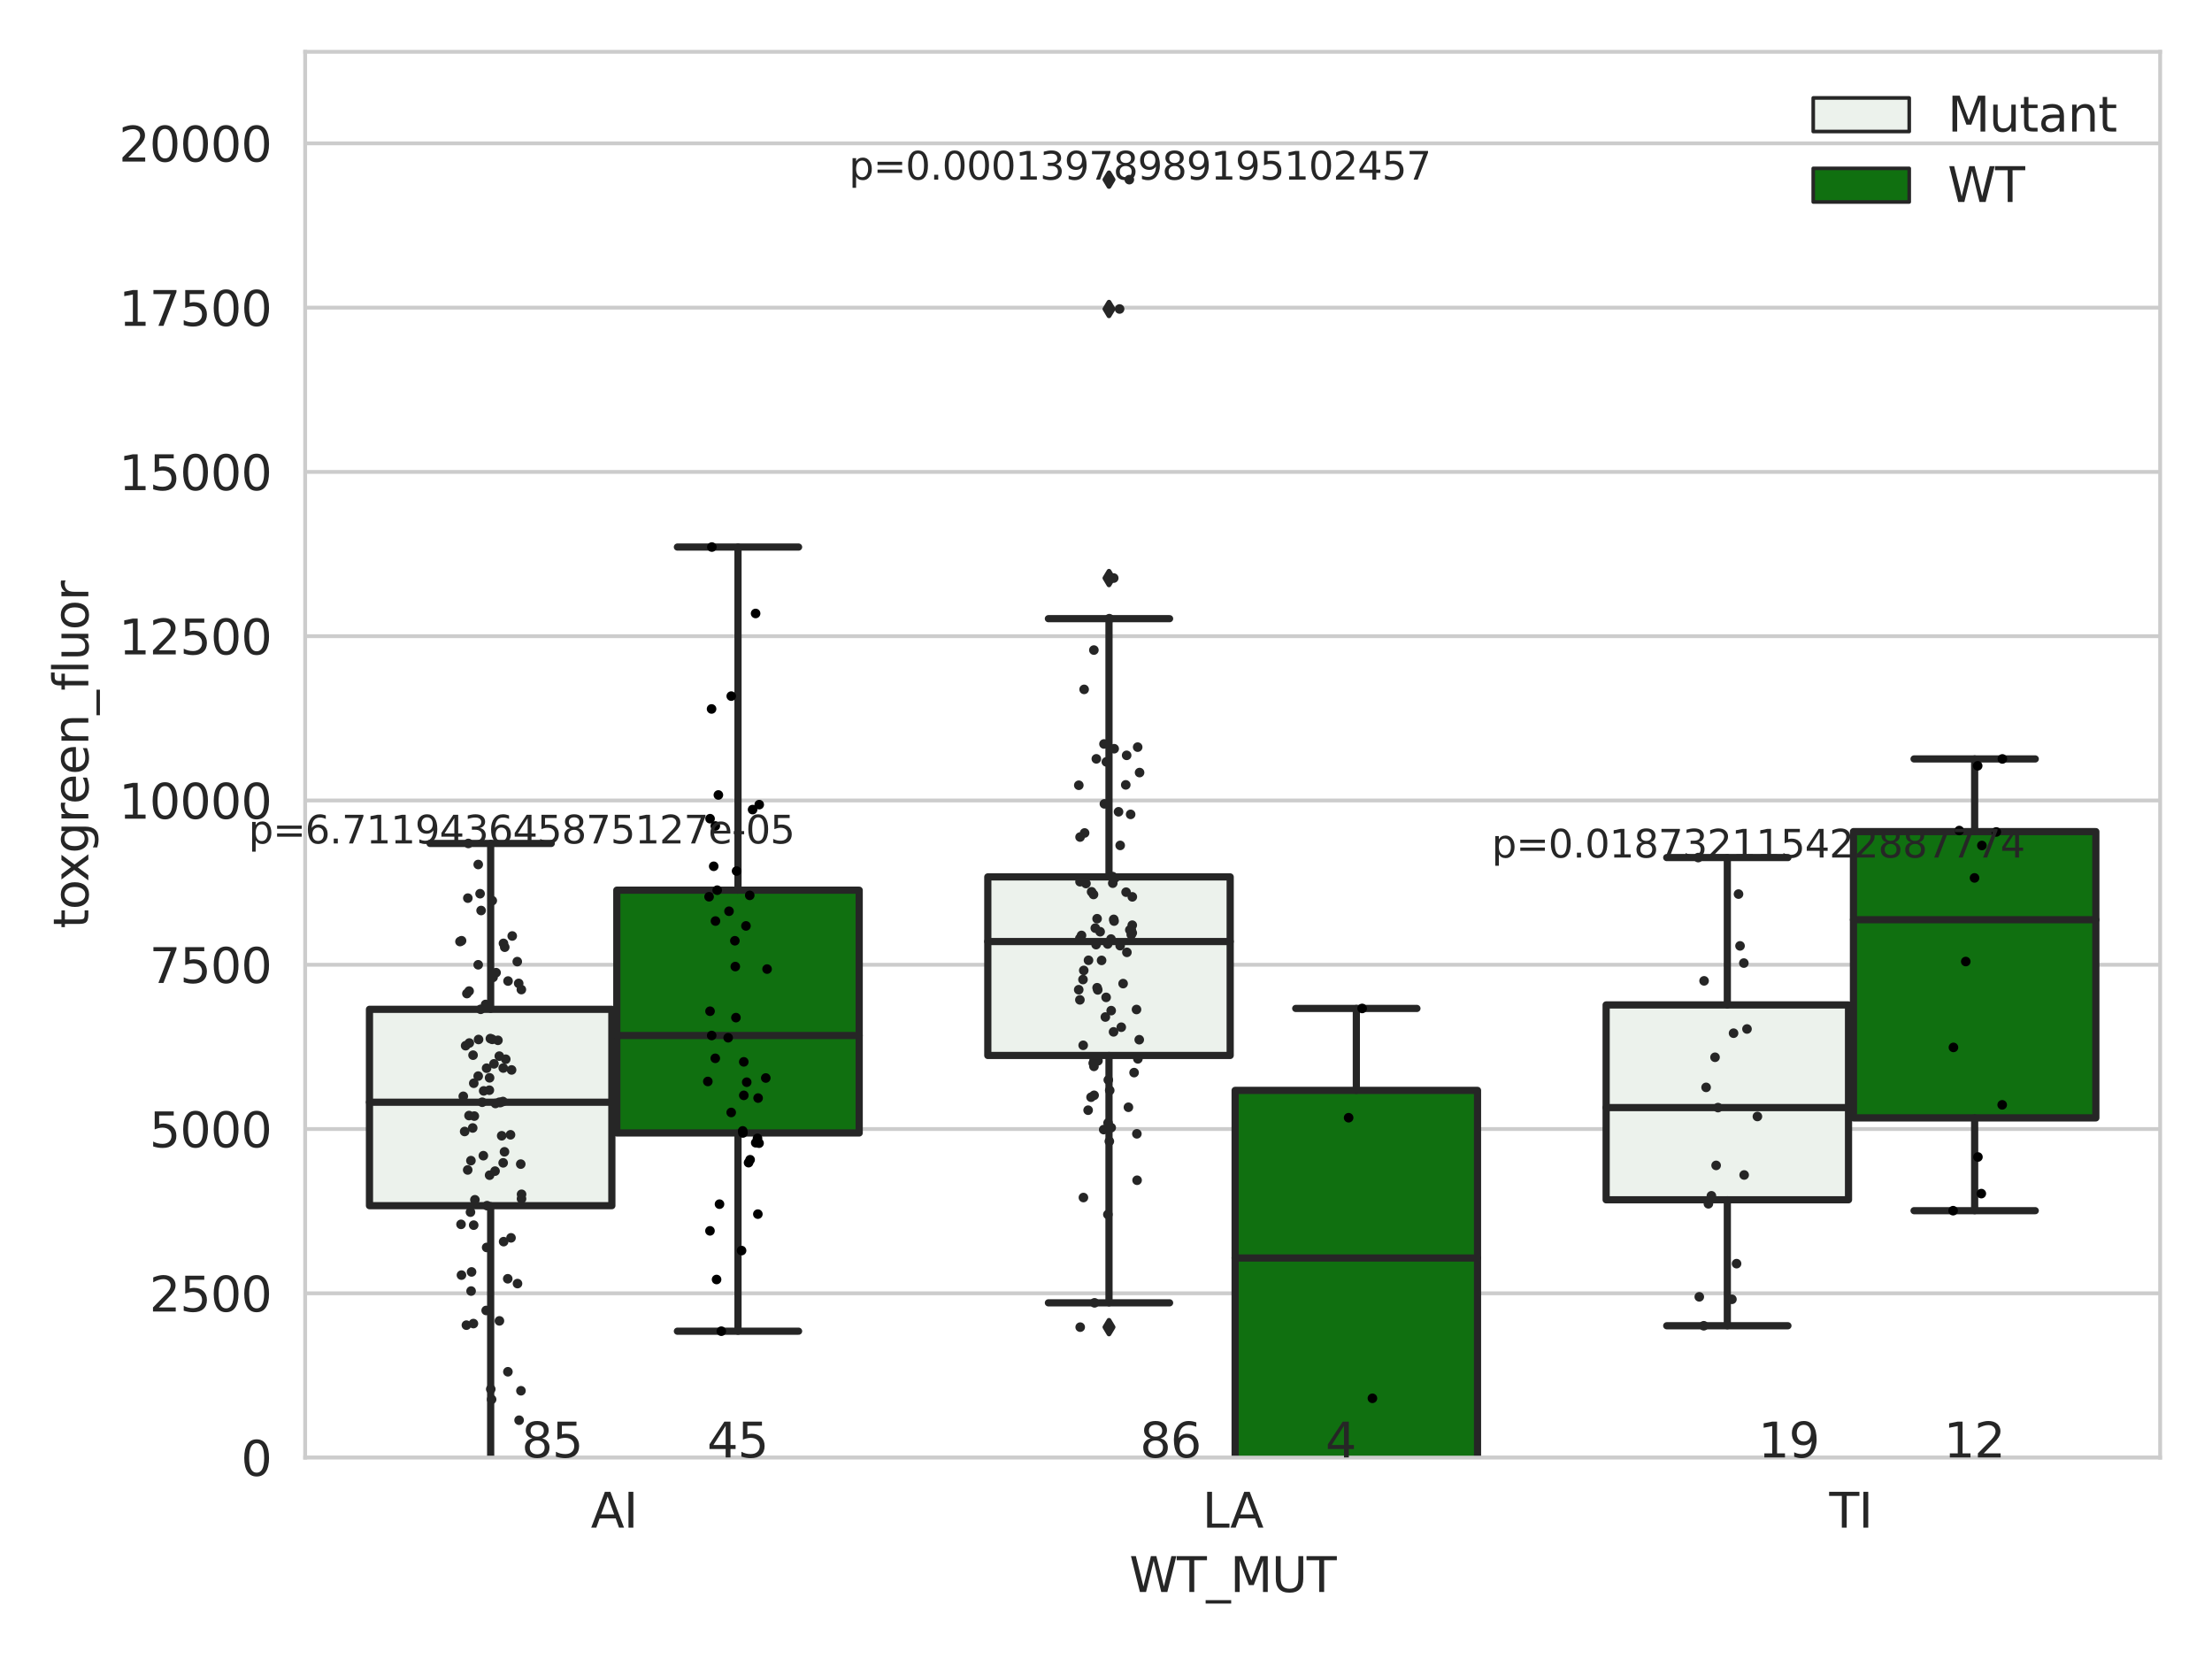 <?xml version="1.0" encoding="utf-8" standalone="no"?>
<!DOCTYPE svg PUBLIC "-//W3C//DTD SVG 1.1//EN"
  "http://www.w3.org/Graphics/SVG/1.1/DTD/svg11.dtd">
<svg xmlns:xlink="http://www.w3.org/1999/xlink" width="460.8pt" height="345.6pt" viewBox="0 0 460.8 345.6" xmlns="http://www.w3.org/2000/svg" version="1.1">
 <defs>
  <style type="text/css">*{stroke-linejoin: round; stroke-linecap: butt}</style>
 </defs>
 <g id="figure_1">
  <g id="patch_1">
   <path d="M 0 345.6 
L 460.8 345.6 
L 460.8 0 
L 0 0 
z
" style="fill: #ffffff"/>
  </g>
  <g id="axes_1">
   <g id="patch_2">
    <path d="M 63.571 303.64 
L 450 303.64 
L 450 10.8 
L 63.571 10.8 
z
" style="fill: #ffffff"/>
   </g>
   <g id="matplotlib.axis_1">
    <g id="xtick_1">
     <g id="text_1">
      <!-- AI -->
      <g style="fill: #262626" transform="translate(123.081 318.238)scale(0.1 -0.1)">
       <defs>
        <path id="DejaVuSans-41" d="M 2188 4044 
L 1331 1722 
L 3047 1722 
L 2188 4044 
z
M 1831 4666 
L 2547 4666 
L 4325 0 
L 3669 0 
L 3244 1197 
L 1141 1197 
L 716 0 
L 50 0 
L 1831 4666 
z
" transform="scale(0.016)"/>
        <path id="DejaVuSans-49" d="M 628 4666 
L 1259 4666 
L 1259 0 
L 628 0 
L 628 4666 
z
" transform="scale(0.016)"/>
       </defs>
       <use xlink:href="#DejaVuSans-41"/>
       <use xlink:href="#DejaVuSans-49" x="68.408"/>
      </g>
     </g>
    </g>
    <g id="xtick_2">
     <g id="text_2">
      <!-- LA -->
      <g style="fill: #262626" transform="translate(250.467 318.238)scale(0.1 -0.1)">
       <defs>
        <path id="DejaVuSans-4c" d="M 628 4666 
L 1259 4666 
L 1259 531 
L 3531 531 
L 3531 0 
L 628 0 
L 628 4666 
z
" transform="scale(0.016)"/>
       </defs>
       <use xlink:href="#DejaVuSans-4c"/>
       <use xlink:href="#DejaVuSans-41" x="57.963"/>
      </g>
     </g>
    </g>
    <g id="xtick_3">
     <g id="text_3">
      <!-- TI -->
      <g style="fill: #262626" transform="translate(381.066 318.238)scale(0.1 -0.1)">
       <defs>
        <path id="DejaVuSans-54" d="M -19 4666 
L 3928 4666 
L 3928 4134 
L 2272 4134 
L 2272 0 
L 1638 0 
L 1638 4134 
L -19 4134 
L -19 4666 
z
" transform="scale(0.016)"/>
       </defs>
       <use xlink:href="#DejaVuSans-54"/>
       <use xlink:href="#DejaVuSans-49" x="61.084"/>
      </g>
     </g>
    </g>
    <g id="text_4">
     <!-- WT_MUT -->
     <g style="fill: #262626" transform="translate(235.261 331.638)scale(0.1 -0.1)">
      <defs>
       <path id="DejaVuSans-57" d="M 213 4666 
L 850 4666 
L 1831 722 
L 2809 4666 
L 3519 4666 
L 4500 722 
L 5478 4666 
L 6119 4666 
L 4947 0 
L 4153 0 
L 3169 4050 
L 2175 0 
L 1381 0 
L 213 4666 
z
" transform="scale(0.016)"/>
       <path id="DejaVuSans-5f" d="M 3263 -1063 
L 3263 -1509 
L -63 -1509 
L -63 -1063 
L 3263 -1063 
z
" transform="scale(0.016)"/>
       <path id="DejaVuSans-4d" d="M 628 4666 
L 1569 4666 
L 2759 1491 
L 3956 4666 
L 4897 4666 
L 4897 0 
L 4281 0 
L 4281 4097 
L 3078 897 
L 2444 897 
L 1241 4097 
L 1241 0 
L 628 0 
L 628 4666 
z
" transform="scale(0.016)"/>
       <path id="DejaVuSans-55" d="M 556 4666 
L 1191 4666 
L 1191 1831 
Q 1191 1081 1462 751 
Q 1734 422 2344 422 
Q 2950 422 3222 751 
Q 3494 1081 3494 1831 
L 3494 4666 
L 4128 4666 
L 4128 1753 
Q 4128 841 3676 375 
Q 3225 -91 2344 -91 
Q 1459 -91 1007 375 
Q 556 841 556 1753 
L 556 4666 
z
" transform="scale(0.016)"/>
      </defs>
      <use xlink:href="#DejaVuSans-57"/>
      <use xlink:href="#DejaVuSans-54" x="98.877"/>
      <use xlink:href="#DejaVuSans-5f" x="159.961"/>
      <use xlink:href="#DejaVuSans-4d" x="209.961"/>
      <use xlink:href="#DejaVuSans-55" x="296.24"/>
      <use xlink:href="#DejaVuSans-54" x="369.434"/>
     </g>
    </g>
   </g>
   <g id="matplotlib.axis_2">
    <g id="ytick_1">
     <g id="line2d_1">
      <path d="M 63.571 303.64 
L 450 303.64 
" clip-path="url(#pab7b6b119b)" style="fill: none; stroke: #cccccc; stroke-width: 0.8; stroke-linecap: round"/>
     </g>
     <g id="text_5">
      <!-- 0 -->
      <g style="fill: #262626" transform="translate(50.209 307.439)scale(0.1 -0.1)">
       <defs>
        <path id="DejaVuSans-30" d="M 2034 4250 
Q 1547 4250 1301 3770 
Q 1056 3291 1056 2328 
Q 1056 1369 1301 889 
Q 1547 409 2034 409 
Q 2525 409 2770 889 
Q 3016 1369 3016 2328 
Q 3016 3291 2770 3770 
Q 2525 4250 2034 4250 
z
M 2034 4750 
Q 2819 4750 3233 4129 
Q 3647 3509 3647 2328 
Q 3647 1150 3233 529 
Q 2819 -91 2034 -91 
Q 1250 -91 836 529 
Q 422 1150 422 2328 
Q 422 3509 836 4129 
Q 1250 4750 2034 4750 
z
" transform="scale(0.016)"/>
       </defs>
       <use xlink:href="#DejaVuSans-30"/>
      </g>
     </g>
    </g>
    <g id="ytick_2">
     <g id="line2d_2">
      <path d="M 63.571 269.418 
L 450 269.418 
" clip-path="url(#pab7b6b119b)" style="fill: none; stroke: #cccccc; stroke-width: 0.8; stroke-linecap: round"/>
     </g>
     <g id="text_6">
      <!-- 2500 -->
      <g style="fill: #262626" transform="translate(31.121 273.217)scale(0.1 -0.1)">
       <defs>
        <path id="DejaVuSans-32" d="M 1228 531 
L 3431 531 
L 3431 0 
L 469 0 
L 469 531 
Q 828 903 1448 1529 
Q 2069 2156 2228 2338 
Q 2531 2678 2651 2914 
Q 2772 3150 2772 3378 
Q 2772 3750 2511 3984 
Q 2250 4219 1831 4219 
Q 1534 4219 1204 4116 
Q 875 4013 500 3803 
L 500 4441 
Q 881 4594 1212 4672 
Q 1544 4750 1819 4750 
Q 2544 4750 2975 4387 
Q 3406 4025 3406 3419 
Q 3406 3131 3298 2873 
Q 3191 2616 2906 2266 
Q 2828 2175 2409 1742 
Q 1991 1309 1228 531 
z
" transform="scale(0.016)"/>
        <path id="DejaVuSans-35" d="M 691 4666 
L 3169 4666 
L 3169 4134 
L 1269 4134 
L 1269 2991 
Q 1406 3038 1543 3061 
Q 1681 3084 1819 3084 
Q 2600 3084 3056 2656 
Q 3513 2228 3513 1497 
Q 3513 744 3044 326 
Q 2575 -91 1722 -91 
Q 1428 -91 1123 -41 
Q 819 9 494 109 
L 494 744 
Q 775 591 1075 516 
Q 1375 441 1709 441 
Q 2250 441 2565 725 
Q 2881 1009 2881 1497 
Q 2881 1984 2565 2268 
Q 2250 2553 1709 2553 
Q 1456 2553 1204 2497 
Q 953 2441 691 2322 
L 691 4666 
z
" transform="scale(0.016)"/>
       </defs>
       <use xlink:href="#DejaVuSans-32"/>
       <use xlink:href="#DejaVuSans-35" x="63.623"/>
       <use xlink:href="#DejaVuSans-30" x="127.246"/>
       <use xlink:href="#DejaVuSans-30" x="190.869"/>
      </g>
     </g>
    </g>
    <g id="ytick_3">
     <g id="line2d_3">
      <path d="M 63.571 235.195 
L 450 235.195 
" clip-path="url(#pab7b6b119b)" style="fill: none; stroke: #cccccc; stroke-width: 0.8; stroke-linecap: round"/>
     </g>
     <g id="text_7">
      <!-- 5000 -->
      <g style="fill: #262626" transform="translate(31.121 238.995)scale(0.1 -0.1)">
       <use xlink:href="#DejaVuSans-35"/>
       <use xlink:href="#DejaVuSans-30" x="63.623"/>
       <use xlink:href="#DejaVuSans-30" x="127.246"/>
       <use xlink:href="#DejaVuSans-30" x="190.869"/>
      </g>
     </g>
    </g>
    <g id="ytick_4">
     <g id="line2d_4">
      <path d="M 63.571 200.973 
L 450 200.973 
" clip-path="url(#pab7b6b119b)" style="fill: none; stroke: #cccccc; stroke-width: 0.8; stroke-linecap: round"/>
     </g>
     <g id="text_8">
      <!-- 7500 -->
      <g style="fill: #262626" transform="translate(31.121 204.772)scale(0.1 -0.1)">
       <defs>
        <path id="DejaVuSans-37" d="M 525 4666 
L 3525 4666 
L 3525 4397 
L 1831 0 
L 1172 0 
L 2766 4134 
L 525 4134 
L 525 4666 
z
" transform="scale(0.016)"/>
       </defs>
       <use xlink:href="#DejaVuSans-37"/>
       <use xlink:href="#DejaVuSans-35" x="63.623"/>
       <use xlink:href="#DejaVuSans-30" x="127.246"/>
       <use xlink:href="#DejaVuSans-30" x="190.869"/>
      </g>
     </g>
    </g>
    <g id="ytick_5">
     <g id="line2d_5">
      <path d="M 63.571 166.751 
L 450 166.751 
" clip-path="url(#pab7b6b119b)" style="fill: none; stroke: #cccccc; stroke-width: 0.8; stroke-linecap: round"/>
     </g>
     <g id="text_9">
      <!-- 10000 -->
      <g style="fill: #262626" transform="translate(24.759 170.55)scale(0.1 -0.1)">
       <defs>
        <path id="DejaVuSans-31" d="M 794 531 
L 1825 531 
L 1825 4091 
L 703 3866 
L 703 4441 
L 1819 4666 
L 2450 4666 
L 2450 531 
L 3481 531 
L 3481 0 
L 794 0 
L 794 531 
z
" transform="scale(0.016)"/>
       </defs>
       <use xlink:href="#DejaVuSans-31"/>
       <use xlink:href="#DejaVuSans-30" x="63.623"/>
       <use xlink:href="#DejaVuSans-30" x="127.246"/>
       <use xlink:href="#DejaVuSans-30" x="190.869"/>
       <use xlink:href="#DejaVuSans-30" x="254.492"/>
      </g>
     </g>
    </g>
    <g id="ytick_6">
     <g id="line2d_6">
      <path d="M 63.571 132.528 
L 450 132.528 
" clip-path="url(#pab7b6b119b)" style="fill: none; stroke: #cccccc; stroke-width: 0.8; stroke-linecap: round"/>
     </g>
     <g id="text_10">
      <!-- 12500 -->
      <g style="fill: #262626" transform="translate(24.759 136.328)scale(0.1 -0.1)">
       <use xlink:href="#DejaVuSans-31"/>
       <use xlink:href="#DejaVuSans-32" x="63.623"/>
       <use xlink:href="#DejaVuSans-35" x="127.246"/>
       <use xlink:href="#DejaVuSans-30" x="190.869"/>
       <use xlink:href="#DejaVuSans-30" x="254.492"/>
      </g>
     </g>
    </g>
    <g id="ytick_7">
     <g id="line2d_7">
      <path d="M 63.571 98.306 
L 450 98.306 
" clip-path="url(#pab7b6b119b)" style="fill: none; stroke: #cccccc; stroke-width: 0.8; stroke-linecap: round"/>
     </g>
     <g id="text_11">
      <!-- 15000 -->
      <g style="fill: #262626" transform="translate(24.759 102.105)scale(0.1 -0.1)">
       <use xlink:href="#DejaVuSans-31"/>
       <use xlink:href="#DejaVuSans-35" x="63.623"/>
       <use xlink:href="#DejaVuSans-30" x="127.246"/>
       <use xlink:href="#DejaVuSans-30" x="190.869"/>
       <use xlink:href="#DejaVuSans-30" x="254.492"/>
      </g>
     </g>
    </g>
    <g id="ytick_8">
     <g id="line2d_8">
      <path d="M 63.571 64.084 
L 450 64.084 
" clip-path="url(#pab7b6b119b)" style="fill: none; stroke: #cccccc; stroke-width: 0.8; stroke-linecap: round"/>
     </g>
     <g id="text_12">
      <!-- 17500 -->
      <g style="fill: #262626" transform="translate(24.759 67.883)scale(0.1 -0.1)">
       <use xlink:href="#DejaVuSans-31"/>
       <use xlink:href="#DejaVuSans-37" x="63.623"/>
       <use xlink:href="#DejaVuSans-35" x="127.246"/>
       <use xlink:href="#DejaVuSans-30" x="190.869"/>
       <use xlink:href="#DejaVuSans-30" x="254.492"/>
      </g>
     </g>
    </g>
    <g id="ytick_9">
     <g id="line2d_9">
      <path d="M 63.571 29.862 
L 450 29.862 
" clip-path="url(#pab7b6b119b)" style="fill: none; stroke: #cccccc; stroke-width: 0.8; stroke-linecap: round"/>
     </g>
     <g id="text_13">
      <!-- 20000 -->
      <g style="fill: #262626" transform="translate(24.759 33.661)scale(0.1 -0.1)">
       <use xlink:href="#DejaVuSans-32"/>
       <use xlink:href="#DejaVuSans-30" x="63.623"/>
       <use xlink:href="#DejaVuSans-30" x="127.246"/>
       <use xlink:href="#DejaVuSans-30" x="190.869"/>
       <use xlink:href="#DejaVuSans-30" x="254.492"/>
      </g>
     </g>
    </g>
    <g id="text_14">
     <!-- toxgreen_fluor -->
     <g style="fill: #262626" transform="translate(18.401 193.415)rotate(-90)scale(0.1 -0.1)">
      <defs>
       <path id="DejaVuSans-74" d="M 1172 4494 
L 1172 3500 
L 2356 3500 
L 2356 3053 
L 1172 3053 
L 1172 1153 
Q 1172 725 1289 603 
Q 1406 481 1766 481 
L 2356 481 
L 2356 0 
L 1766 0 
Q 1100 0 847 248 
Q 594 497 594 1153 
L 594 3053 
L 172 3053 
L 172 3500 
L 594 3500 
L 594 4494 
L 1172 4494 
z
" transform="scale(0.016)"/>
       <path id="DejaVuSans-6f" d="M 1959 3097 
Q 1497 3097 1228 2736 
Q 959 2375 959 1747 
Q 959 1119 1226 758 
Q 1494 397 1959 397 
Q 2419 397 2687 759 
Q 2956 1122 2956 1747 
Q 2956 2369 2687 2733 
Q 2419 3097 1959 3097 
z
M 1959 3584 
Q 2709 3584 3137 3096 
Q 3566 2609 3566 1747 
Q 3566 888 3137 398 
Q 2709 -91 1959 -91 
Q 1206 -91 779 398 
Q 353 888 353 1747 
Q 353 2609 779 3096 
Q 1206 3584 1959 3584 
z
" transform="scale(0.016)"/>
       <path id="DejaVuSans-78" d="M 3513 3500 
L 2247 1797 
L 3578 0 
L 2900 0 
L 1881 1375 
L 863 0 
L 184 0 
L 1544 1831 
L 300 3500 
L 978 3500 
L 1906 2253 
L 2834 3500 
L 3513 3500 
z
" transform="scale(0.016)"/>
       <path id="DejaVuSans-67" d="M 2906 1791 
Q 2906 2416 2648 2759 
Q 2391 3103 1925 3103 
Q 1463 3103 1205 2759 
Q 947 2416 947 1791 
Q 947 1169 1205 825 
Q 1463 481 1925 481 
Q 2391 481 2648 825 
Q 2906 1169 2906 1791 
z
M 3481 434 
Q 3481 -459 3084 -895 
Q 2688 -1331 1869 -1331 
Q 1566 -1331 1297 -1286 
Q 1028 -1241 775 -1147 
L 775 -588 
Q 1028 -725 1275 -790 
Q 1522 -856 1778 -856 
Q 2344 -856 2625 -561 
Q 2906 -266 2906 331 
L 2906 616 
Q 2728 306 2450 153 
Q 2172 0 1784 0 
Q 1141 0 747 490 
Q 353 981 353 1791 
Q 353 2603 747 3093 
Q 1141 3584 1784 3584 
Q 2172 3584 2450 3431 
Q 2728 3278 2906 2969 
L 2906 3500 
L 3481 3500 
L 3481 434 
z
" transform="scale(0.016)"/>
       <path id="DejaVuSans-72" d="M 2631 2963 
Q 2534 3019 2420 3045 
Q 2306 3072 2169 3072 
Q 1681 3072 1420 2755 
Q 1159 2438 1159 1844 
L 1159 0 
L 581 0 
L 581 3500 
L 1159 3500 
L 1159 2956 
Q 1341 3275 1631 3429 
Q 1922 3584 2338 3584 
Q 2397 3584 2469 3576 
Q 2541 3569 2628 3553 
L 2631 2963 
z
" transform="scale(0.016)"/>
       <path id="DejaVuSans-65" d="M 3597 1894 
L 3597 1613 
L 953 1613 
Q 991 1019 1311 708 
Q 1631 397 2203 397 
Q 2534 397 2845 478 
Q 3156 559 3463 722 
L 3463 178 
Q 3153 47 2828 -22 
Q 2503 -91 2169 -91 
Q 1331 -91 842 396 
Q 353 884 353 1716 
Q 353 2575 817 3079 
Q 1281 3584 2069 3584 
Q 2775 3584 3186 3129 
Q 3597 2675 3597 1894 
z
M 3022 2063 
Q 3016 2534 2758 2815 
Q 2500 3097 2075 3097 
Q 1594 3097 1305 2825 
Q 1016 2553 972 2059 
L 3022 2063 
z
" transform="scale(0.016)"/>
       <path id="DejaVuSans-6e" d="M 3513 2113 
L 3513 0 
L 2938 0 
L 2938 2094 
Q 2938 2591 2744 2837 
Q 2550 3084 2163 3084 
Q 1697 3084 1428 2787 
Q 1159 2491 1159 1978 
L 1159 0 
L 581 0 
L 581 3500 
L 1159 3500 
L 1159 2956 
Q 1366 3272 1645 3428 
Q 1925 3584 2291 3584 
Q 2894 3584 3203 3211 
Q 3513 2838 3513 2113 
z
" transform="scale(0.016)"/>
       <path id="DejaVuSans-66" d="M 2375 4863 
L 2375 4384 
L 1825 4384 
Q 1516 4384 1395 4259 
Q 1275 4134 1275 3809 
L 1275 3500 
L 2222 3500 
L 2222 3053 
L 1275 3053 
L 1275 0 
L 697 0 
L 697 3053 
L 147 3053 
L 147 3500 
L 697 3500 
L 697 3744 
Q 697 4328 969 4595 
Q 1241 4863 1831 4863 
L 2375 4863 
z
" transform="scale(0.016)"/>
       <path id="DejaVuSans-6c" d="M 603 4863 
L 1178 4863 
L 1178 0 
L 603 0 
L 603 4863 
z
" transform="scale(0.016)"/>
       <path id="DejaVuSans-75" d="M 544 1381 
L 544 3500 
L 1119 3500 
L 1119 1403 
Q 1119 906 1312 657 
Q 1506 409 1894 409 
Q 2359 409 2629 706 
Q 2900 1003 2900 1516 
L 2900 3500 
L 3475 3500 
L 3475 0 
L 2900 0 
L 2900 538 
Q 2691 219 2414 64 
Q 2138 -91 1772 -91 
Q 1169 -91 856 284 
Q 544 659 544 1381 
z
M 1991 3584 
L 1991 3584 
z
" transform="scale(0.016)"/>
      </defs>
      <use xlink:href="#DejaVuSans-74"/>
      <use xlink:href="#DejaVuSans-6f" x="39.209"/>
      <use xlink:href="#DejaVuSans-78" x="97.266"/>
      <use xlink:href="#DejaVuSans-67" x="156.445"/>
      <use xlink:href="#DejaVuSans-72" x="219.922"/>
      <use xlink:href="#DejaVuSans-65" x="258.785"/>
      <use xlink:href="#DejaVuSans-65" x="320.309"/>
      <use xlink:href="#DejaVuSans-6e" x="381.832"/>
      <use xlink:href="#DejaVuSans-5f" x="445.211"/>
      <use xlink:href="#DejaVuSans-66" x="495.211"/>
      <use xlink:href="#DejaVuSans-6c" x="530.416"/>
      <use xlink:href="#DejaVuSans-75" x="558.199"/>
      <use xlink:href="#DejaVuSans-6f" x="621.578"/>
      <use xlink:href="#DejaVuSans-72" x="682.76"/>
     </g>
    </g>
   </g>
   <g id="patch_3">
    <path d="M 76.967 251.162 
L 127.461 251.162 
L 127.461 210.258 
L 76.967 210.258 
L 76.967 251.162 
z
" clip-path="url(#pab7b6b119b)" style="fill: #ecf2ec; stroke: #262626; stroke-width: 1.5; stroke-linejoin: miter"/>
   </g>
   <g id="patch_4">
    <path d="M 128.491 236.018 
L 178.985 236.018 
L 178.985 185.442 
L 128.491 185.442 
L 128.491 236.018 
z
" clip-path="url(#pab7b6b119b)" style="fill: #107010; stroke: #262626; stroke-width: 1.5; stroke-linejoin: miter"/>
   </g>
   <g id="patch_5">
    <path d="M 205.777 219.873 
L 256.27 219.873 
L 256.27 182.674 
L 205.777 182.674 
L 205.777 219.873 
z
" clip-path="url(#pab7b6b119b)" style="fill: #ecf2ec; stroke: #262626; stroke-width: 1.5; stroke-linejoin: miter"/>
   </g>
   <g id="patch_6">
    <path d="M 257.301 308.931 
L 307.794 308.931 
L 307.794 227.15 
L 257.301 227.15 
L 257.301 308.931 
z
" clip-path="url(#pab7b6b119b)" style="fill: #107010; stroke: #262626; stroke-width: 1.5; stroke-linejoin: miter"/>
   </g>
   <g id="patch_7">
    <path d="M 334.587 249.939 
L 385.08 249.939 
L 385.08 209.344 
L 334.587 209.344 
L 334.587 249.939 
z
" clip-path="url(#pab7b6b119b)" style="fill: #ecf2ec; stroke: #262626; stroke-width: 1.5; stroke-linejoin: miter"/>
   </g>
   <g id="patch_8">
    <path d="M 386.11 232.875 
L 436.604 232.875 
L 436.604 173.239 
L 386.11 173.239 
L 386.11 232.875 
z
" clip-path="url(#pab7b6b119b)" style="fill: #107010; stroke: #262626; stroke-width: 1.5; stroke-linejoin: miter"/>
   </g>
   <g id="patch_9">
    <path d="M 127.976 303.64 
L 127.976 303.64 
L 127.976 303.64 
L 127.976 303.64 
z
" clip-path="url(#pab7b6b119b)" style="fill: #ecf2ec; stroke: #262626; stroke-width: 0.75; stroke-linejoin: miter"/>
   </g>
   <g id="patch_10">
    <path d="M 127.976 303.64 
L 127.976 303.64 
L 127.976 303.64 
L 127.976 303.64 
z
" clip-path="url(#pab7b6b119b)" style="fill: #107010; stroke: #262626; stroke-width: 0.75; stroke-linejoin: miter"/>
   </g>
   <g id="PathCollection_1"/>
   <g id="PathCollection_2"/>
   <g id="line2d_10">
    <path d="M 102.214 251.162 
L 102.214 304.753 
" clip-path="url(#pab7b6b119b)" style="fill: none; stroke: #262626; stroke-width: 1.5; stroke-linecap: round"/>
   </g>
   <g id="line2d_11">
    <path d="M 102.214 210.258 
L 102.214 175.706 
" clip-path="url(#pab7b6b119b)" style="fill: none; stroke: #262626; stroke-width: 1.5; stroke-linecap: round"/>
   </g>
   <g id="line2d_12">
    <path d="M 89.591 304.753 
L 114.837 304.753 
" clip-path="url(#pab7b6b119b)" style="fill: none; stroke: #262626; stroke-width: 1.5; stroke-linecap: round"/>
   </g>
   <g id="line2d_13">
    <path d="M 89.591 175.706 
L 114.837 175.706 
" clip-path="url(#pab7b6b119b)" style="fill: none; stroke: #262626; stroke-width: 1.5; stroke-linecap: round"/>
   </g>
   <g id="line2d_14"/>
   <g id="line2d_15">
    <path d="M 153.738 236.018 
L 153.738 277.313 
" clip-path="url(#pab7b6b119b)" style="fill: none; stroke: #262626; stroke-width: 1.5; stroke-linecap: round"/>
   </g>
   <g id="line2d_16">
    <path d="M 153.738 185.442 
L 153.738 113.961 
" clip-path="url(#pab7b6b119b)" style="fill: none; stroke: #262626; stroke-width: 1.5; stroke-linecap: round"/>
   </g>
   <g id="line2d_17">
    <path d="M 141.115 277.313 
L 166.361 277.313 
" clip-path="url(#pab7b6b119b)" style="fill: none; stroke: #262626; stroke-width: 1.5; stroke-linecap: round"/>
   </g>
   <g id="line2d_18">
    <path d="M 141.115 113.961 
L 166.361 113.961 
" clip-path="url(#pab7b6b119b)" style="fill: none; stroke: #262626; stroke-width: 1.5; stroke-linecap: round"/>
   </g>
   <g id="line2d_19"/>
   <g id="line2d_20">
    <path d="M 231.024 219.873 
L 231.024 271.405 
" clip-path="url(#pab7b6b119b)" style="fill: none; stroke: #262626; stroke-width: 1.5; stroke-linecap: round"/>
   </g>
   <g id="line2d_21">
    <path d="M 231.024 182.674 
L 231.024 128.88 
" clip-path="url(#pab7b6b119b)" style="fill: none; stroke: #262626; stroke-width: 1.5; stroke-linecap: round"/>
   </g>
   <g id="line2d_22">
    <path d="M 218.4 271.405 
L 243.647 271.405 
" clip-path="url(#pab7b6b119b)" style="fill: none; stroke: #262626; stroke-width: 1.5; stroke-linecap: round"/>
   </g>
   <g id="line2d_23">
    <path d="M 218.4 128.88 
L 243.647 128.88 
" clip-path="url(#pab7b6b119b)" style="fill: none; stroke: #262626; stroke-width: 1.5; stroke-linecap: round"/>
   </g>
   <g id="line2d_24">
    <defs>
     <path id="m4e4157a1d3" d="M -0 1.414 
L 0.849 0 
L 0 -1.414 
L -0.849 -0 
z
" style="stroke: #262626; stroke-linejoin: miter"/>
    </defs>
    <g clip-path="url(#pab7b6b119b)">
     <use xlink:href="#m4e4157a1d3" x="231.024" y="276.469" style="fill: #262626; stroke: #262626; stroke-linejoin: miter"/>
     <use xlink:href="#m4e4157a1d3" x="231.024" y="120.421" style="fill: #262626; stroke: #262626; stroke-linejoin: miter"/>
     <use xlink:href="#m4e4157a1d3" x="231.024" y="37.422" style="fill: #262626; stroke: #262626; stroke-linejoin: miter"/>
     <use xlink:href="#m4e4157a1d3" x="231.024" y="64.367" style="fill: #262626; stroke: #262626; stroke-linejoin: miter"/>
    </g>
   </g>
   <g id="line2d_25">
    <path d="M 282.548 308.931 
L 282.548 346.6 
" clip-path="url(#pab7b6b119b)" style="fill: none; stroke: #262626; stroke-width: 1.5; stroke-linecap: round"/>
   </g>
   <g id="line2d_26">
    <path d="M 282.548 227.15 
L 282.548 210.078 
" clip-path="url(#pab7b6b119b)" style="fill: none; stroke: #262626; stroke-width: 1.5; stroke-linecap: round"/>
   </g>
   <g id="line2d_27">
    <path clip-path="url(#pab7b6b119b)" style="fill: none; stroke: #262626; stroke-width: 1.5; stroke-linecap: round"/>
   </g>
   <g id="line2d_28">
    <path d="M 269.924 210.078 
L 295.171 210.078 
" clip-path="url(#pab7b6b119b)" style="fill: none; stroke: #262626; stroke-width: 1.5; stroke-linecap: round"/>
   </g>
   <g id="line2d_29"/>
   <g id="line2d_30">
    <path d="M 359.833 249.939 
L 359.833 276.179 
" clip-path="url(#pab7b6b119b)" style="fill: none; stroke: #262626; stroke-width: 1.5; stroke-linecap: round"/>
   </g>
   <g id="line2d_31">
    <path d="M 359.833 209.344 
L 359.833 178.648 
" clip-path="url(#pab7b6b119b)" style="fill: none; stroke: #262626; stroke-width: 1.5; stroke-linecap: round"/>
   </g>
   <g id="line2d_32">
    <path d="M 347.21 276.179 
L 372.457 276.179 
" clip-path="url(#pab7b6b119b)" style="fill: none; stroke: #262626; stroke-width: 1.5; stroke-linecap: round"/>
   </g>
   <g id="line2d_33">
    <path d="M 347.21 178.648 
L 372.457 178.648 
" clip-path="url(#pab7b6b119b)" style="fill: none; stroke: #262626; stroke-width: 1.5; stroke-linecap: round"/>
   </g>
   <g id="line2d_34"/>
   <g id="line2d_35">
    <path d="M 411.357 232.875 
L 411.357 252.207 
" clip-path="url(#pab7b6b119b)" style="fill: none; stroke: #262626; stroke-width: 1.5; stroke-linecap: round"/>
   </g>
   <g id="line2d_36">
    <path d="M 411.357 173.239 
L 411.357 158.1 
" clip-path="url(#pab7b6b119b)" style="fill: none; stroke: #262626; stroke-width: 1.5; stroke-linecap: round"/>
   </g>
   <g id="line2d_37">
    <path d="M 398.734 252.207 
L 423.98 252.207 
" clip-path="url(#pab7b6b119b)" style="fill: none; stroke: #262626; stroke-width: 1.5; stroke-linecap: round"/>
   </g>
   <g id="line2d_38">
    <path d="M 398.734 158.1 
L 423.98 158.1 
" clip-path="url(#pab7b6b119b)" style="fill: none; stroke: #262626; stroke-width: 1.5; stroke-linecap: round"/>
   </g>
   <g id="line2d_39"/>
   <g id="line2d_40">
    <path d="M 76.967 229.615 
L 127.461 229.615 
" clip-path="url(#pab7b6b119b)" style="fill: none; stroke: #262626; stroke-width: 1.5; stroke-linecap: round"/>
   </g>
   <g id="line2d_41">
    <path d="M 128.491 215.715 
L 178.985 215.715 
" clip-path="url(#pab7b6b119b)" style="fill: none; stroke: #262626; stroke-width: 1.5; stroke-linecap: round"/>
   </g>
   <g id="line2d_42">
    <path d="M 205.777 196.136 
L 256.27 196.136 
" clip-path="url(#pab7b6b119b)" style="fill: none; stroke: #262626; stroke-width: 1.5; stroke-linecap: round"/>
   </g>
   <g id="line2d_43">
    <path d="M 257.301 262.066 
L 307.794 262.066 
" clip-path="url(#pab7b6b119b)" style="fill: none; stroke: #262626; stroke-width: 1.5; stroke-linecap: round"/>
   </g>
   <g id="line2d_44">
    <path d="M 334.587 230.734 
L 385.08 230.734 
" clip-path="url(#pab7b6b119b)" style="fill: none; stroke: #262626; stroke-width: 1.5; stroke-linecap: round"/>
   </g>
   <g id="line2d_45">
    <path d="M 386.11 191.595 
L 436.604 191.595 
" clip-path="url(#pab7b6b119b)" style="fill: none; stroke: #262626; stroke-width: 1.5; stroke-linecap: round"/>
   </g>
   <g id="patch_11">
    <path d="M 63.571 303.64 
L 63.571 10.8 
" style="fill: none; stroke: #cccccc; stroke-width: 0.8; stroke-linejoin: miter; stroke-linecap: square"/>
   </g>
   <g id="patch_12">
    <path d="M 450 303.64 
L 450 10.8 
" style="fill: none; stroke: #cccccc; stroke-width: 0.8; stroke-linejoin: miter; stroke-linecap: square"/>
   </g>
   <g id="patch_13">
    <path d="M 63.571 303.64 
L 450 303.64 
" style="fill: none; stroke: #cccccc; stroke-width: 0.8; stroke-linejoin: miter; stroke-linecap: square"/>
   </g>
   <g id="patch_14">
    <path d="M 63.571 10.8 
L 450 10.8 
" style="fill: none; stroke: #cccccc; stroke-width: 0.8; stroke-linejoin: miter; stroke-linecap: square"/>
   </g>
   <g id="PathCollection_3">
    <defs>
     <path id="C0_0_da16dcd6c1" d="M 0 1 
C 0.265 1 0.52 0.895 0.707 0.707 
C 0.895 0.52 1 0.265 1 -0 
C 1 -0.265 0.895 -0.52 0.707 -0.707 
C 0.52 -0.895 0.265 -1 0 -1 
C -0.265 -1 -0.52 -0.895 -0.707 -0.707 
C -0.895 -0.52 -1 -0.265 -1 0 
C -1 0.265 -0.895 0.52 -0.707 0.707 
C -0.52 0.895 -0.265 1 0 1 
z
"/>
    </defs>
    <g clip-path="url(#pab7b6b119b)">
     <use xlink:href="#C0_0_da16dcd6c1" x="104.917" y="258.656" style="fill: #262626"/>
    </g>
    <g clip-path="url(#pab7b6b119b)">
     <use xlink:href="#C0_0_da16dcd6c1" x="108.642" y="249.732" style="fill: #262626"/>
    </g>
    <g clip-path="url(#pab7b6b119b)">
     <use xlink:href="#C0_0_da16dcd6c1" x="105.772" y="266.391" style="fill: #262626"/>
    </g>
    <g clip-path="url(#pab7b6b119b)">
     <use xlink:href="#C0_0_da16dcd6c1" x="97.569" y="175.706" style="fill: #262626"/>
    </g>
    <g clip-path="url(#pab7b6b119b)">
     <use xlink:href="#C0_0_da16dcd6c1" x="101.369" y="222.522" style="fill: #262626"/>
    </g>
    <g clip-path="url(#pab7b6b119b)">
     <use xlink:href="#C0_0_da16dcd6c1" x="108.054" y="204.858" style="fill: #262626"/>
    </g>
    <g clip-path="url(#pab7b6b119b)">
     <use xlink:href="#C0_0_da16dcd6c1" x="102.549" y="216.519" style="fill: #262626"/>
    </g>
    <g clip-path="url(#pab7b6b119b)">
     <use xlink:href="#C0_0_da16dcd6c1" x="97.263" y="206.98" style="fill: #262626"/>
    </g>
    <g clip-path="url(#pab7b6b119b)">
     <use xlink:href="#C0_0_da16dcd6c1" x="106.571" y="222.888" style="fill: #262626"/>
    </g>
    <g clip-path="url(#pab7b6b119b)">
     <use xlink:href="#C0_0_da16dcd6c1" x="97.706" y="232.392" style="fill: #262626"/>
    </g>
    <g clip-path="url(#pab7b6b119b)">
     <use xlink:href="#C0_0_da16dcd6c1" x="96.13" y="265.629" style="fill: #262626"/>
    </g>
    <g clip-path="url(#pab7b6b119b)">
     <use xlink:href="#C0_0_da16dcd6c1" x="100.225" y="189.677" style="fill: #262626"/>
    </g>
    <g clip-path="url(#pab7b6b119b)">
     <use xlink:href="#C0_0_da16dcd6c1" x="105.804" y="285.763" style="fill: #262626"/>
    </g>
    <g clip-path="url(#pab7b6b119b)">
     <use xlink:href="#C0_0_da16dcd6c1" x="102.906" y="221.619" style="fill: #262626"/>
    </g>
    <g clip-path="url(#pab7b6b119b)">
     <use xlink:href="#C0_0_da16dcd6c1" x="100.76" y="227.252" style="fill: #262626"/>
    </g>
    <g clip-path="url(#pab7b6b119b)">
     <use xlink:href="#C0_0_da16dcd6c1" x="108.524" y="289.721" style="fill: #262626"/>
    </g>
    <g clip-path="url(#pab7b6b119b)">
     <use xlink:href="#C0_0_da16dcd6c1" x="105.359" y="220.654" style="fill: #262626"/>
    </g>
    <g clip-path="url(#pab7b6b119b)">
     <use xlink:href="#C0_0_da16dcd6c1" x="101.466" y="251.162" style="fill: #262626"/>
    </g>
    <g clip-path="url(#pab7b6b119b)">
     <use xlink:href="#C0_0_da16dcd6c1" x="99.618" y="200.981" style="fill: #262626"/>
    </g>
    <g clip-path="url(#pab7b6b119b)">
     <use xlink:href="#C0_0_da16dcd6c1" x="98.473" y="234.976" style="fill: #262626"/>
    </g>
    <g clip-path="url(#pab7b6b119b)">
     <use xlink:href="#C0_0_da16dcd6c1" x="108.65" y="248.791" style="fill: #262626"/>
    </g>
    <g clip-path="url(#pab7b6b119b)">
     <use xlink:href="#C0_0_da16dcd6c1" x="99.624" y="180.091" style="fill: #262626"/>
    </g>
    <g clip-path="url(#pab7b6b119b)">
     <use xlink:href="#C0_0_da16dcd6c1" x="99.618" y="224.172" style="fill: #262626"/>
    </g>
    <g clip-path="url(#pab7b6b119b)">
     <use xlink:href="#C0_0_da16dcd6c1" x="100.134" y="210.258" style="fill: #262626"/>
    </g>
    <g clip-path="url(#pab7b6b119b)">
     <use xlink:href="#C0_0_da16dcd6c1" x="107.805" y="267.394" style="fill: #262626"/>
    </g>
    <g clip-path="url(#pab7b6b119b)">
     <use xlink:href="#C0_0_da16dcd6c1" x="101.992" y="244.814" style="fill: #262626"/>
    </g>
    <g clip-path="url(#pab7b6b119b)">
     <use xlink:href="#C0_0_da16dcd6c1" x="100.455" y="229.615" style="fill: #262626"/>
    </g>
    <g clip-path="url(#pab7b6b119b)">
     <use xlink:href="#C0_0_da16dcd6c1" x="105.096" y="239.942" style="fill: #262626"/>
    </g>
    <g clip-path="url(#pab7b6b119b)">
     <use xlink:href="#C0_0_da16dcd6c1" x="101.942" y="227.108" style="fill: #262626"/>
    </g>
    <g clip-path="url(#pab7b6b119b)">
     <use xlink:href="#C0_0_da16dcd6c1" x="99.691" y="216.546" style="fill: #262626"/>
    </g>
    <g clip-path="url(#pab7b6b119b)">
     <use xlink:href="#C0_0_da16dcd6c1" x="105.149" y="197.318" style="fill: #262626"/>
    </g>
    <g clip-path="url(#pab7b6b119b)">
     <use xlink:href="#C0_0_da16dcd6c1" x="98.102" y="241.781" style="fill: #262626"/>
    </g>
    <g clip-path="url(#pab7b6b119b)">
     <use xlink:href="#C0_0_da16dcd6c1" x="104.882" y="196.519" style="fill: #262626"/>
    </g>
    <g clip-path="url(#pab7b6b119b)">
     <use xlink:href="#C0_0_da16dcd6c1" x="98.138" y="268.95" style="fill: #262626"/>
    </g>
    <g clip-path="url(#pab7b6b119b)">
     <use xlink:href="#C0_0_da16dcd6c1" x="108.14" y="295.857" style="fill: #262626"/>
    </g>
    <g clip-path="url(#pab7b6b119b)">
     <use xlink:href="#C0_0_da16dcd6c1" x="98.932" y="249.936" style="fill: #262626"/>
    </g>
    <g clip-path="url(#pab7b6b119b)">
     <use xlink:href="#C0_0_da16dcd6c1" x="97.459" y="187.097" style="fill: #262626"/>
    </g>
    <g clip-path="url(#pab7b6b119b)">
     <use xlink:href="#C0_0_da16dcd6c1" x="96.152" y="195.972" style="fill: #262626"/>
    </g>
    <g clip-path="url(#pab7b6b119b)">
     <use xlink:href="#C0_0_da16dcd6c1" x="95.824" y="196.143" style="fill: #262626"/>
    </g>
    <g clip-path="url(#pab7b6b119b)">
     <use xlink:href="#C0_0_da16dcd6c1" x="98.008" y="252.511" style="fill: #262626"/>
    </g>
    <g clip-path="url(#pab7b6b119b)">
     <use xlink:href="#C0_0_da16dcd6c1" x="101.988" y="224.53" style="fill: #262626"/>
    </g>
    <g clip-path="url(#pab7b6b119b)">
     <use xlink:href="#C0_0_da16dcd6c1" x="104.233" y="229.679" style="fill: #262626"/>
    </g>
    <g clip-path="url(#pab7b6b119b)">
     <use xlink:href="#C0_0_da16dcd6c1" x="104.512" y="236.601" style="fill: #262626"/>
    </g>
    <g clip-path="url(#pab7b6b119b)">
     <use xlink:href="#C0_0_da16dcd6c1" x="96.997" y="217.838" style="fill: #262626"/>
    </g>
    <g clip-path="url(#pab7b6b119b)">
     <use xlink:href="#C0_0_da16dcd6c1" x="102.549" y="187.622" style="fill: #262626"/>
    </g>
    <g clip-path="url(#pab7b6b119b)">
     <use xlink:href="#C0_0_da16dcd6c1" x="103.208" y="229.876" style="fill: #262626"/>
    </g>
    <g clip-path="url(#pab7b6b119b)">
     <use xlink:href="#C0_0_da16dcd6c1" x="98.547" y="219.811" style="fill: #262626"/>
    </g>
    <g clip-path="url(#pab7b6b119b)">
     <use xlink:href="#C0_0_da16dcd6c1" x="104.039" y="275.163" style="fill: #262626"/>
    </g>
    <g clip-path="url(#pab7b6b119b)">
     <use xlink:href="#C0_0_da16dcd6c1" x="102.235" y="289.382" style="fill: #262626"/>
    </g>
    <g clip-path="url(#pab7b6b119b)">
     <use xlink:href="#C0_0_da16dcd6c1" x="97.726" y="206.459" style="fill: #262626"/>
    </g>
    <g clip-path="url(#pab7b6b119b)">
     <use xlink:href="#C0_0_da16dcd6c1" x="98.234" y="264.964" style="fill: #262626"/>
    </g>
    <g clip-path="url(#pab7b6b119b)">
     <use xlink:href="#C0_0_da16dcd6c1" x="101.379" y="259.866" style="fill: #262626"/>
    </g>
    <g clip-path="url(#pab7b6b119b)">
     <use xlink:href="#C0_0_da16dcd6c1" x="104.818" y="242.241" style="fill: #262626"/>
    </g>
    <g clip-path="url(#pab7b6b119b)">
     <use xlink:href="#C0_0_da16dcd6c1" x="106.349" y="236.396" style="fill: #262626"/>
    </g>
    <g clip-path="url(#pab7b6b119b)">
     <use xlink:href="#C0_0_da16dcd6c1" x="97.161" y="276.054" style="fill: #262626"/>
    </g>
    <g clip-path="url(#pab7b6b119b)">
     <use xlink:href="#C0_0_da16dcd6c1" x="108.609" y="206.148" style="fill: #262626"/>
    </g>
    <g clip-path="url(#pab7b6b119b)">
     <use xlink:href="#C0_0_da16dcd6c1" x="102.71" y="203.606" style="fill: #262626"/>
    </g>
    <g clip-path="url(#pab7b6b119b)">
     <use xlink:href="#C0_0_da16dcd6c1" x="97.767" y="217.279" style="fill: #262626"/>
    </g>
    <g clip-path="url(#pab7b6b119b)">
     <use xlink:href="#C0_0_da16dcd6c1" x="104.835" y="222.491" style="fill: #262626"/>
    </g>
    <g clip-path="url(#pab7b6b119b)">
     <use xlink:href="#C0_0_da16dcd6c1" x="107.757" y="200.323" style="fill: #262626"/>
    </g>
    <g clip-path="url(#pab7b6b119b)">
     <use xlink:href="#C0_0_da16dcd6c1" x="102.154" y="216.351" style="fill: #262626"/>
    </g>
    <g clip-path="url(#pab7b6b119b)">
     <use xlink:href="#C0_0_da16dcd6c1" x="105.834" y="204.369" style="fill: #262626"/>
    </g>
    <g clip-path="url(#pab7b6b119b)">
     <use xlink:href="#C0_0_da16dcd6c1" x="103.128" y="243.965" style="fill: #262626"/>
    </g>
    <g clip-path="url(#pab7b6b119b)">
     <use xlink:href="#C0_0_da16dcd6c1" x="101.277" y="272.995" style="fill: #262626"/>
    </g>
    <g clip-path="url(#pab7b6b119b)">
     <use xlink:href="#C0_0_da16dcd6c1" x="100.011" y="186.176" style="fill: #262626"/>
    </g>
    <g clip-path="url(#pab7b6b119b)">
     <use xlink:href="#C0_0_da16dcd6c1" x="96.04" y="255.053" style="fill: #262626"/>
    </g>
    <g clip-path="url(#pab7b6b119b)">
     <use xlink:href="#C0_0_da16dcd6c1" x="96.512" y="228.379" style="fill: #262626"/>
    </g>
    <g clip-path="url(#pab7b6b119b)">
     <use xlink:href="#C0_0_da16dcd6c1" x="108.48" y="242.505" style="fill: #262626"/>
    </g>
    <g clip-path="url(#pab7b6b119b)">
     <use xlink:href="#C0_0_da16dcd6c1" x="98.809" y="232.502" style="fill: #262626"/>
    </g>
    <g clip-path="url(#pab7b6b119b)">
     <use xlink:href="#C0_0_da16dcd6c1" x="101.159" y="209.246" style="fill: #262626"/>
    </g>
    <g clip-path="url(#pab7b6b119b)">
     <use xlink:href="#C0_0_da16dcd6c1" x="103.34" y="202.622" style="fill: #262626"/>
    </g>
    <g clip-path="url(#pab7b6b119b)">
     <use xlink:href="#C0_0_da16dcd6c1" x="106.706" y="194.982" style="fill: #262626"/>
    </g>
    <g clip-path="url(#pab7b6b119b)">
     <use xlink:href="#C0_0_da16dcd6c1" x="103.73" y="216.716" style="fill: #262626"/>
    </g>
    <g clip-path="url(#pab7b6b119b)">
     <use xlink:href="#C0_0_da16dcd6c1" x="97.431" y="243.723" style="fill: #262626"/>
    </g>
    <g clip-path="url(#pab7b6b119b)">
     <use xlink:href="#C0_0_da16dcd6c1" x="104.776" y="229.468" style="fill: #262626"/>
    </g>
    <g clip-path="url(#pab7b6b119b)">
     <use xlink:href="#C0_0_da16dcd6c1" x="104.013" y="220.011" style="fill: #262626"/>
    </g>
    <g clip-path="url(#pab7b6b119b)">
     <use xlink:href="#C0_0_da16dcd6c1" x="106.453" y="257.866" style="fill: #262626"/>
    </g>
    <g clip-path="url(#pab7b6b119b)">
     <use xlink:href="#C0_0_da16dcd6c1" x="104.011" y="229.625" style="fill: #262626"/>
    </g>
    <g clip-path="url(#pab7b6b119b)">
     <use xlink:href="#C0_0_da16dcd6c1" x="96.797" y="235.711" style="fill: #262626"/>
    </g>
    <g clip-path="url(#pab7b6b119b)">
     <use xlink:href="#C0_0_da16dcd6c1" x="100.693" y="240.75" style="fill: #262626"/>
    </g>
    <g clip-path="url(#pab7b6b119b)">
     <use xlink:href="#C0_0_da16dcd6c1" x="102.631" y="304.753" style="fill: #262626"/>
    </g>
    <g clip-path="url(#pab7b6b119b)">
     <use xlink:href="#C0_0_da16dcd6c1" x="102.411" y="291.528" style="fill: #262626"/>
    </g>
    <g clip-path="url(#pab7b6b119b)">
     <use xlink:href="#C0_0_da16dcd6c1" x="98.623" y="275.726" style="fill: #262626"/>
    </g>
    <g clip-path="url(#pab7b6b119b)">
     <use xlink:href="#C0_0_da16dcd6c1" x="98.695" y="225.659" style="fill: #262626"/>
    </g>
    <g clip-path="url(#pab7b6b119b)">
     <use xlink:href="#C0_0_da16dcd6c1" x="98.679" y="255.22" style="fill: #262626"/>
    </g>
   </g>
   <g id="PathCollection_4">
    <defs>
     <path id="C1_0_15325b3293" d="M 0 1 
C 0.265 1 0.52 0.895 0.707 0.707 
C 0.895 0.52 1 0.265 1 -0 
C 1 -0.265 0.895 -0.52 0.707 -0.707 
C 0.52 -0.895 0.265 -1 0 -1 
C -0.265 -1 -0.52 -0.895 -0.707 -0.707 
C -0.895 -0.52 -1 -0.265 -1 0 
C -1 0.265 -0.895 0.52 -0.707 0.707 
C -0.52 0.895 -0.265 1 0 1 
z
"/>
    </defs>
    <g clip-path="url(#pab7b6b119b)">
     <use xlink:href="#C1_0_15325b3293" x="150.264" y="277.313"/>
    </g>
    <g clip-path="url(#pab7b6b119b)">
     <use xlink:href="#C1_0_15325b3293" x="157.433" y="238.058"/>
    </g>
    <g clip-path="url(#pab7b6b119b)">
     <use xlink:href="#C1_0_15325b3293" x="148.679" y="180.463"/>
    </g>
    <g clip-path="url(#pab7b6b119b)">
     <use xlink:href="#C1_0_15325b3293" x="156.777" y="168.655"/>
    </g>
    <g clip-path="url(#pab7b6b119b)">
     <use xlink:href="#C1_0_15325b3293" x="153.443" y="181.456"/>
    </g>
    <g clip-path="url(#pab7b6b119b)">
     <use xlink:href="#C1_0_15325b3293" x="149.015" y="172.063"/>
    </g>
    <g clip-path="url(#pab7b6b119b)">
     <use xlink:href="#C1_0_15325b3293" x="147.914" y="210.656"/>
    </g>
    <g clip-path="url(#pab7b6b119b)">
     <use xlink:href="#C1_0_15325b3293" x="149.045" y="191.872"/>
    </g>
    <g clip-path="url(#pab7b6b119b)">
     <use xlink:href="#C1_0_15325b3293" x="149.887" y="250.848"/>
    </g>
    <g clip-path="url(#pab7b6b119b)">
     <use xlink:href="#C1_0_15325b3293" x="149.275" y="266.544"/>
    </g>
    <g clip-path="url(#pab7b6b119b)">
     <use xlink:href="#C1_0_15325b3293" x="148.232" y="147.687"/>
    </g>
    <g clip-path="url(#pab7b6b119b)">
     <use xlink:href="#C1_0_15325b3293" x="149.653" y="165.607"/>
    </g>
    <g clip-path="url(#pab7b6b119b)">
     <use xlink:href="#C1_0_15325b3293" x="152.334" y="145.013"/>
    </g>
    <g clip-path="url(#pab7b6b119b)">
     <use xlink:href="#C1_0_15325b3293" x="158.126" y="238.144"/>
    </g>
    <g clip-path="url(#pab7b6b119b)">
     <use xlink:href="#C1_0_15325b3293" x="147.921" y="170.549"/>
    </g>
    <g clip-path="url(#pab7b6b119b)">
     <use xlink:href="#C1_0_15325b3293" x="154.944" y="221.205"/>
    </g>
    <g clip-path="url(#pab7b6b119b)">
     <use xlink:href="#C1_0_15325b3293" x="154.721" y="235.586"/>
    </g>
    <g clip-path="url(#pab7b6b119b)">
     <use xlink:href="#C1_0_15325b3293" x="152.323" y="231.748"/>
    </g>
    <g clip-path="url(#pab7b6b119b)">
     <use xlink:href="#C1_0_15325b3293" x="157.805" y="237.14"/>
    </g>
    <g clip-path="url(#pab7b6b119b)">
     <use xlink:href="#C1_0_15325b3293" x="151.867" y="189.826"/>
    </g>
    <g clip-path="url(#pab7b6b119b)">
     <use xlink:href="#C1_0_15325b3293" x="148.256" y="215.715"/>
    </g>
    <g clip-path="url(#pab7b6b119b)">
     <use xlink:href="#C1_0_15325b3293" x="151.691" y="216.181"/>
    </g>
    <g clip-path="url(#pab7b6b119b)">
     <use xlink:href="#C1_0_15325b3293" x="158.16" y="167.619"/>
    </g>
    <g clip-path="url(#pab7b6b119b)">
     <use xlink:href="#C1_0_15325b3293" x="147.713" y="186.809"/>
    </g>
    <g clip-path="url(#pab7b6b119b)">
     <use xlink:href="#C1_0_15325b3293" x="149.005" y="220.465"/>
    </g>
    <g clip-path="url(#pab7b6b119b)">
     <use xlink:href="#C1_0_15325b3293" x="154.949" y="228.184"/>
    </g>
    <g clip-path="url(#pab7b6b119b)">
     <use xlink:href="#C1_0_15325b3293" x="156.185" y="186.52"/>
    </g>
    <g clip-path="url(#pab7b6b119b)">
     <use xlink:href="#C1_0_15325b3293" x="155.555" y="225.443"/>
    </g>
    <g clip-path="url(#pab7b6b119b)">
     <use xlink:href="#C1_0_15325b3293" x="153.308" y="211.991"/>
    </g>
    <g clip-path="url(#pab7b6b119b)">
     <use xlink:href="#C1_0_15325b3293" x="159.525" y="224.568"/>
    </g>
    <g clip-path="url(#pab7b6b119b)">
     <use xlink:href="#C1_0_15325b3293" x="157.875" y="252.922"/>
    </g>
    <g clip-path="url(#pab7b6b119b)">
     <use xlink:href="#C1_0_15325b3293" x="155.398" y="192.886"/>
    </g>
    <g clip-path="url(#pab7b6b119b)">
     <use xlink:href="#C1_0_15325b3293" x="147.454" y="225.29"/>
    </g>
    <g clip-path="url(#pab7b6b119b)">
     <use xlink:href="#C1_0_15325b3293" x="154.759" y="236.018"/>
    </g>
    <g clip-path="url(#pab7b6b119b)">
     <use xlink:href="#C1_0_15325b3293" x="156.263" y="241.595"/>
    </g>
    <g clip-path="url(#pab7b6b119b)">
     <use xlink:href="#C1_0_15325b3293" x="157.407" y="127.798"/>
    </g>
    <g clip-path="url(#pab7b6b119b)">
     <use xlink:href="#C1_0_15325b3293" x="147.901" y="256.408"/>
    </g>
    <g clip-path="url(#pab7b6b119b)">
     <use xlink:href="#C1_0_15325b3293" x="157.926" y="228.747"/>
    </g>
    <g clip-path="url(#pab7b6b119b)">
     <use xlink:href="#C1_0_15325b3293" x="155.942" y="242.204"/>
    </g>
    <g clip-path="url(#pab7b6b119b)">
     <use xlink:href="#C1_0_15325b3293" x="149.408" y="185.442"/>
    </g>
    <g clip-path="url(#pab7b6b119b)">
     <use xlink:href="#C1_0_15325b3293" x="148.291" y="113.961"/>
    </g>
    <g clip-path="url(#pab7b6b119b)">
     <use xlink:href="#C1_0_15325b3293" x="154.48" y="260.52"/>
    </g>
    <g clip-path="url(#pab7b6b119b)">
     <use xlink:href="#C1_0_15325b3293" x="153.175" y="201.353"/>
    </g>
    <g clip-path="url(#pab7b6b119b)">
     <use xlink:href="#C1_0_15325b3293" x="159.797" y="201.877"/>
    </g>
    <g clip-path="url(#pab7b6b119b)">
     <use xlink:href="#C1_0_15325b3293" x="153.086" y="195.979"/>
    </g>
   </g>
   <g id="PathCollection_5">
    <defs>
     <path id="C2_0_cd4f207950" d="M 0 1 
C 0.265 1 0.52 0.895 0.707 0.707 
C 0.895 0.52 1 0.265 1 -0 
C 1 -0.265 0.895 -0.52 0.707 -0.707 
C 0.52 -0.895 0.265 -1 0 -1 
C -0.265 -1 -0.52 -0.895 -0.707 -0.707 
C -0.895 -0.52 -1 -0.265 -1 0 
C -1 0.265 -0.895 0.52 -0.707 0.707 
C -0.52 0.895 -0.265 1 0 1 
z
"/>
    </defs>
    <g clip-path="url(#pab7b6b119b)">
     <use xlink:href="#C2_0_cd4f207950" x="232.011" y="120.421" style="fill: #262626"/>
    </g>
    <g clip-path="url(#pab7b6b119b)">
     <use xlink:href="#C2_0_cd4f207950" x="230.474" y="158.713" style="fill: #262626"/>
    </g>
    <g clip-path="url(#pab7b6b119b)">
     <use xlink:href="#C2_0_cd4f207950" x="225.845" y="143.612" style="fill: #262626"/>
    </g>
    <g clip-path="url(#pab7b6b119b)">
     <use xlink:href="#C2_0_cd4f207950" x="236.756" y="210.298" style="fill: #262626"/>
    </g>
    <g clip-path="url(#pab7b6b119b)">
     <use xlink:href="#C2_0_cd4f207950" x="230.066" y="167.459" style="fill: #262626"/>
    </g>
    <g clip-path="url(#pab7b6b119b)">
     <use xlink:href="#C2_0_cd4f207950" x="228.728" y="220.977" style="fill: #262626"/>
    </g>
    <g clip-path="url(#pab7b6b119b)">
     <use xlink:href="#C2_0_cd4f207950" x="226.678" y="231.275" style="fill: #262626"/>
    </g>
    <g clip-path="url(#pab7b6b119b)">
     <use xlink:href="#C2_0_cd4f207950" x="225.945" y="173.522" style="fill: #262626"/>
    </g>
    <g clip-path="url(#pab7b6b119b)">
     <use xlink:href="#C2_0_cd4f207950" x="231.479" y="210.533" style="fill: #262626"/>
    </g>
    <g clip-path="url(#pab7b6b119b)">
     <use xlink:href="#C2_0_cd4f207950" x="235.883" y="186.83" style="fill: #262626"/>
    </g>
    <g clip-path="url(#pab7b6b119b)">
     <use xlink:href="#C2_0_cd4f207950" x="233.356" y="176.114" style="fill: #262626"/>
    </g>
    <g clip-path="url(#pab7b6b119b)">
     <use xlink:href="#C2_0_cd4f207950" x="228.682" y="206.213" style="fill: #262626"/>
    </g>
    <g clip-path="url(#pab7b6b119b)">
     <use xlink:href="#C2_0_cd4f207950" x="231.81" y="183.981" style="fill: #262626"/>
    </g>
    <g clip-path="url(#pab7b6b119b)">
     <use xlink:href="#C2_0_cd4f207950" x="225.027" y="276.469" style="fill: #262626"/>
    </g>
    <g clip-path="url(#pab7b6b119b)">
     <use xlink:href="#C2_0_cd4f207950" x="230.754" y="196.65" style="fill: #262626"/>
    </g>
    <g clip-path="url(#pab7b6b119b)">
     <use xlink:href="#C2_0_cd4f207950" x="232.281" y="182.886" style="fill: #262626"/>
    </g>
    <g clip-path="url(#pab7b6b119b)">
     <use xlink:href="#C2_0_cd4f207950" x="236.253" y="223.444" style="fill: #262626"/>
    </g>
    <g clip-path="url(#pab7b6b119b)">
     <use xlink:href="#C2_0_cd4f207950" x="232.008" y="191.521" style="fill: #262626"/>
    </g>
    <g clip-path="url(#pab7b6b119b)">
     <use xlink:href="#C2_0_cd4f207950" x="231.77" y="182.603" style="fill: #262626"/>
    </g>
    <g clip-path="url(#pab7b6b119b)">
     <use xlink:href="#C2_0_cd4f207950" x="235.531" y="169.65" style="fill: #262626"/>
    </g>
    <g clip-path="url(#pab7b6b119b)">
     <use xlink:href="#C2_0_cd4f207950" x="228.17" y="193.349" style="fill: #262626"/>
    </g>
    <g clip-path="url(#pab7b6b119b)">
     <use xlink:href="#C2_0_cd4f207950" x="231.445" y="195.622" style="fill: #262626"/>
    </g>
    <g clip-path="url(#pab7b6b119b)">
     <use xlink:href="#C2_0_cd4f207950" x="228.012" y="271.405" style="fill: #262626"/>
    </g>
    <g clip-path="url(#pab7b6b119b)">
     <use xlink:href="#C2_0_cd4f207950" x="227.738" y="221.467" style="fill: #262626"/>
    </g>
    <g clip-path="url(#pab7b6b119b)">
     <use xlink:href="#C2_0_cd4f207950" x="230.79" y="252.999" style="fill: #262626"/>
    </g>
    <g clip-path="url(#pab7b6b119b)">
     <use xlink:href="#C2_0_cd4f207950" x="228.544" y="191.384" style="fill: #262626"/>
    </g>
    <g clip-path="url(#pab7b6b119b)">
     <use xlink:href="#C2_0_cd4f207950" x="234.516" y="163.503" style="fill: #262626"/>
    </g>
    <g clip-path="url(#pab7b6b119b)">
     <use xlink:href="#C2_0_cd4f207950" x="235.87" y="194.344" style="fill: #262626"/>
    </g>
    <g clip-path="url(#pab7b6b119b)">
     <use xlink:href="#C2_0_cd4f207950" x="237.324" y="216.592" style="fill: #262626"/>
    </g>
    <g clip-path="url(#pab7b6b119b)">
     <use xlink:href="#C2_0_cd4f207950" x="235.259" y="37.422" style="fill: #262626"/>
    </g>
    <g clip-path="url(#pab7b6b119b)">
     <use xlink:href="#C2_0_cd4f207950" x="230.425" y="207.77" style="fill: #262626"/>
    </g>
    <g clip-path="url(#pab7b6b119b)">
     <use xlink:href="#C2_0_cd4f207950" x="224.999" y="174.373" style="fill: #262626"/>
    </g>
    <g clip-path="url(#pab7b6b119b)">
     <use xlink:href="#C2_0_cd4f207950" x="229.18" y="194.097" style="fill: #262626"/>
    </g>
    <g clip-path="url(#pab7b6b119b)">
     <use xlink:href="#C2_0_cd4f207950" x="232.103" y="155.974" style="fill: #262626"/>
    </g>
    <g clip-path="url(#pab7b6b119b)">
     <use xlink:href="#C2_0_cd4f207950" x="232.084" y="191.876" style="fill: #262626"/>
    </g>
    <g clip-path="url(#pab7b6b119b)">
     <use xlink:href="#C2_0_cd4f207950" x="228.387" y="158.081" style="fill: #262626"/>
    </g>
    <g clip-path="url(#pab7b6b119b)">
     <use xlink:href="#C2_0_cd4f207950" x="227.925" y="220.918" style="fill: #262626"/>
    </g>
    <g clip-path="url(#pab7b6b119b)">
     <use xlink:href="#C2_0_cd4f207950" x="231.974" y="214.956" style="fill: #262626"/>
    </g>
    <g clip-path="url(#pab7b6b119b)">
     <use xlink:href="#C2_0_cd4f207950" x="228.547" y="205.762" style="fill: #262626"/>
    </g>
    <g clip-path="url(#pab7b6b119b)">
     <use xlink:href="#C2_0_cd4f207950" x="235.071" y="230.662" style="fill: #262626"/>
    </g>
    <g clip-path="url(#pab7b6b119b)">
     <use xlink:href="#C2_0_cd4f207950" x="224.952" y="195.49" style="fill: #262626"/>
    </g>
    <g clip-path="url(#pab7b6b119b)">
     <use xlink:href="#C2_0_cd4f207950" x="224.72" y="206.178" style="fill: #262626"/>
    </g>
    <g clip-path="url(#pab7b6b119b)">
     <use xlink:href="#C2_0_cd4f207950" x="224.99" y="183.677" style="fill: #262626"/>
    </g>
    <g clip-path="url(#pab7b6b119b)">
     <use xlink:href="#C2_0_cd4f207950" x="234.754" y="198.391" style="fill: #262626"/>
    </g>
    <g clip-path="url(#pab7b6b119b)">
     <use xlink:href="#C2_0_cd4f207950" x="237.042" y="220.579" style="fill: #262626"/>
    </g>
    <g clip-path="url(#pab7b6b119b)">
     <use xlink:href="#C2_0_cd4f207950" x="225.766" y="202.155" style="fill: #262626"/>
    </g>
    <g clip-path="url(#pab7b6b119b)">
     <use xlink:href="#C2_0_cd4f207950" x="235.679" y="193.768" style="fill: #262626"/>
    </g>
    <g clip-path="url(#pab7b6b119b)">
     <use xlink:href="#C2_0_cd4f207950" x="227.924" y="228.171" style="fill: #262626"/>
    </g>
    <g clip-path="url(#pab7b6b119b)">
     <use xlink:href="#C2_0_cd4f207950" x="225.647" y="217.755" style="fill: #262626"/>
    </g>
    <g clip-path="url(#pab7b6b119b)">
     <use xlink:href="#C2_0_cd4f207950" x="236.878" y="245.868" style="fill: #262626"/>
    </g>
    <g clip-path="url(#pab7b6b119b)">
     <use xlink:href="#C2_0_cd4f207950" x="231.483" y="234.915" style="fill: #262626"/>
    </g>
    <g clip-path="url(#pab7b6b119b)">
     <use xlink:href="#C2_0_cd4f207950" x="233.348" y="197" style="fill: #262626"/>
    </g>
    <g clip-path="url(#pab7b6b119b)">
     <use xlink:href="#C2_0_cd4f207950" x="234.7" y="157.352" style="fill: #262626"/>
    </g>
    <g clip-path="url(#pab7b6b119b)">
     <use xlink:href="#C2_0_cd4f207950" x="229.481" y="200.068" style="fill: #262626"/>
    </g>
    <g clip-path="url(#pab7b6b119b)">
     <use xlink:href="#C2_0_cd4f207950" x="233.013" y="169.11" style="fill: #262626"/>
    </g>
    <g clip-path="url(#pab7b6b119b)">
     <use xlink:href="#C2_0_cd4f207950" x="224.735" y="163.581" style="fill: #262626"/>
    </g>
    <g clip-path="url(#pab7b6b119b)">
     <use xlink:href="#C2_0_cd4f207950" x="237.395" y="160.94" style="fill: #262626"/>
    </g>
    <g clip-path="url(#pab7b6b119b)">
     <use xlink:href="#C2_0_cd4f207950" x="229.922" y="235.317" style="fill: #262626"/>
    </g>
    <g clip-path="url(#pab7b6b119b)">
     <use xlink:href="#C2_0_cd4f207950" x="227.801" y="186.337" style="fill: #262626"/>
    </g>
    <g clip-path="url(#pab7b6b119b)">
     <use xlink:href="#C2_0_cd4f207950" x="236.831" y="236.195" style="fill: #262626"/>
    </g>
    <g clip-path="url(#pab7b6b119b)">
     <use xlink:href="#C2_0_cd4f207950" x="231.087" y="128.88" style="fill: #262626"/>
    </g>
    <g clip-path="url(#pab7b6b119b)">
     <use xlink:href="#C2_0_cd4f207950" x="225.697" y="249.469" style="fill: #262626"/>
    </g>
    <g clip-path="url(#pab7b6b119b)">
     <use xlink:href="#C2_0_cd4f207950" x="234.586" y="185.856" style="fill: #262626"/>
    </g>
    <g clip-path="url(#pab7b6b119b)">
     <use xlink:href="#C2_0_cd4f207950" x="224.962" y="208.29" style="fill: #262626"/>
    </g>
    <g clip-path="url(#pab7b6b119b)">
     <use xlink:href="#C2_0_cd4f207950" x="233.231" y="64.367" style="fill: #262626"/>
    </g>
    <g clip-path="url(#pab7b6b119b)">
     <use xlink:href="#C2_0_cd4f207950" x="231.177" y="227.151" style="fill: #262626"/>
    </g>
    <g clip-path="url(#pab7b6b119b)">
     <use xlink:href="#C2_0_cd4f207950" x="227.402" y="185.78" style="fill: #262626"/>
    </g>
    <g clip-path="url(#pab7b6b119b)">
     <use xlink:href="#C2_0_cd4f207950" x="226.227" y="184.054" style="fill: #262626"/>
    </g>
    <g clip-path="url(#pab7b6b119b)">
     <use xlink:href="#C2_0_cd4f207950" x="227.286" y="228.568" style="fill: #262626"/>
    </g>
    <g clip-path="url(#pab7b6b119b)">
     <use xlink:href="#C2_0_cd4f207950" x="235.87" y="192.731" style="fill: #262626"/>
    </g>
    <g clip-path="url(#pab7b6b119b)">
     <use xlink:href="#C2_0_cd4f207950" x="236.999" y="155.64" style="fill: #262626"/>
    </g>
    <g clip-path="url(#pab7b6b119b)">
     <use xlink:href="#C2_0_cd4f207950" x="226.756" y="200.045" style="fill: #262626"/>
    </g>
    <g clip-path="url(#pab7b6b119b)">
     <use xlink:href="#C2_0_cd4f207950" x="231.096" y="237.759" style="fill: #262626"/>
    </g>
    <g clip-path="url(#pab7b6b119b)">
     <use xlink:href="#C2_0_cd4f207950" x="230.829" y="233.928" style="fill: #262626"/>
    </g>
    <g clip-path="url(#pab7b6b119b)">
     <use xlink:href="#C2_0_cd4f207950" x="225.301" y="194.868" style="fill: #262626"/>
    </g>
    <g clip-path="url(#pab7b6b119b)">
     <use xlink:href="#C2_0_cd4f207950" x="230.265" y="211.864" style="fill: #262626"/>
    </g>
    <g clip-path="url(#pab7b6b119b)">
     <use xlink:href="#C2_0_cd4f207950" x="229.982" y="154.98" style="fill: #262626"/>
    </g>
    <g clip-path="url(#pab7b6b119b)">
     <use xlink:href="#C2_0_cd4f207950" x="230.88" y="224.975" style="fill: #262626"/>
    </g>
    <g clip-path="url(#pab7b6b119b)">
     <use xlink:href="#C2_0_cd4f207950" x="235.662" y="194.704" style="fill: #262626"/>
    </g>
    <g clip-path="url(#pab7b6b119b)">
     <use xlink:href="#C2_0_cd4f207950" x="225.605" y="204.057" style="fill: #262626"/>
    </g>
    <g clip-path="url(#pab7b6b119b)">
     <use xlink:href="#C2_0_cd4f207950" x="227.874" y="135.421" style="fill: #262626"/>
    </g>
    <g clip-path="url(#pab7b6b119b)">
     <use xlink:href="#C2_0_cd4f207950" x="233.963" y="204.903" style="fill: #262626"/>
    </g>
    <g clip-path="url(#pab7b6b119b)">
     <use xlink:href="#C2_0_cd4f207950" x="233.581" y="213.987" style="fill: #262626"/>
    </g>
    <g clip-path="url(#pab7b6b119b)">
     <use xlink:href="#C2_0_cd4f207950" x="227.892" y="222.146" style="fill: #262626"/>
    </g>
    <g clip-path="url(#pab7b6b119b)">
     <use xlink:href="#C2_0_cd4f207950" x="228.337" y="196.78" style="fill: #262626"/>
    </g>
    <g clip-path="url(#pab7b6b119b)">
     <use xlink:href="#C2_0_cd4f207950" x="235.367" y="193.721" style="fill: #262626"/>
    </g>
   </g>
   <g id="PathCollection_6">
    <defs>
     <path id="C3_0_dbb8a86d50" d="M 0 1 
C 0.265 1 0.52 0.895 0.707 0.707 
C 0.895 0.52 1 0.265 1 -0 
C 1 -0.265 0.895 -0.52 0.707 -0.707 
C 0.52 -0.895 0.265 -1 0 -1 
C -0.265 -1 -0.52 -0.895 -0.707 -0.707 
C -0.895 -0.52 -1 -0.265 -1 0 
C -1 0.265 -0.895 0.52 -0.707 0.707 
C -0.52 0.895 -0.265 1 0 1 
z
"/>
    </defs>
    <g clip-path="url(#pab7b6b119b)">
     <use xlink:href="#C3_0_dbb8a86d50" x="283.759" y="210.078"/>
    </g>
    <g clip-path="url(#pab7b6b119b)">
     <use xlink:href="#C3_0_dbb8a86d50" x="280.943" y="232.841"/>
    </g>
    <g clip-path="url(#pab7b6b119b)">
     <use xlink:href="#C3_0_dbb8a86d50" x="285.899" y="291.292"/>
    </g>
    <g clip-path="url(#pab7b6b119b)">
     <use xlink:href="#C3_0_dbb8a86d50" x="279.415" y="361.848"/>
    </g>
   </g>
   <g id="PathCollection_7">
    <defs>
     <path id="C4_0_f9988a45e5" d="M 0 1 
C 0.265 1 0.52 0.895 0.707 0.707 
C 0.895 0.52 1 0.265 1 -0 
C 1 -0.265 0.895 -0.52 0.707 -0.707 
C 0.52 -0.895 0.265 -1 0 -1 
C -0.265 -1 -0.52 -0.895 -0.707 -0.707 
C -0.895 -0.52 -1 -0.265 -1 0 
C -1 0.265 -0.895 0.52 -0.707 0.707 
C -0.52 0.895 -0.265 1 0 1 
z
"/>
    </defs>
    <g clip-path="url(#pab7b6b119b)">
     <use xlink:href="#C4_0_f9988a45e5" x="360.791" y="270.667" style="fill: #262626"/>
    </g>
    <g clip-path="url(#pab7b6b119b)">
     <use xlink:href="#C4_0_f9988a45e5" x="353.992" y="270.155" style="fill: #262626"/>
    </g>
    <g clip-path="url(#pab7b6b119b)">
     <use xlink:href="#C4_0_f9988a45e5" x="362.165" y="186.254" style="fill: #262626"/>
    </g>
    <g clip-path="url(#pab7b6b119b)">
     <use xlink:href="#C4_0_f9988a45e5" x="357.272" y="220.248" style="fill: #262626"/>
    </g>
    <g clip-path="url(#pab7b6b119b)">
     <use xlink:href="#C4_0_f9988a45e5" x="361.759" y="263.241" style="fill: #262626"/>
    </g>
    <g clip-path="url(#pab7b6b119b)">
     <use xlink:href="#C4_0_f9988a45e5" x="355.891" y="250.77" style="fill: #262626"/>
    </g>
    <g clip-path="url(#pab7b6b119b)">
     <use xlink:href="#C4_0_f9988a45e5" x="354.992" y="204.331" style="fill: #262626"/>
    </g>
    <g clip-path="url(#pab7b6b119b)">
     <use xlink:href="#C4_0_f9988a45e5" x="354.927" y="276.179" style="fill: #262626"/>
    </g>
    <g clip-path="url(#pab7b6b119b)">
     <use xlink:href="#C4_0_f9988a45e5" x="356.519" y="249.108" style="fill: #262626"/>
    </g>
    <g clip-path="url(#pab7b6b119b)">
     <use xlink:href="#C4_0_f9988a45e5" x="366.1" y="232.584" style="fill: #262626"/>
    </g>
    <g clip-path="url(#pab7b6b119b)">
     <use xlink:href="#C4_0_f9988a45e5" x="357.5" y="242.774" style="fill: #262626"/>
    </g>
    <g clip-path="url(#pab7b6b119b)">
     <use xlink:href="#C4_0_f9988a45e5" x="353.771" y="178.648" style="fill: #262626"/>
    </g>
    <g clip-path="url(#pab7b6b119b)">
     <use xlink:href="#C4_0_f9988a45e5" x="357.889" y="230.734" style="fill: #262626"/>
    </g>
    <g clip-path="url(#pab7b6b119b)">
     <use xlink:href="#C4_0_f9988a45e5" x="362.481" y="197.046" style="fill: #262626"/>
    </g>
    <g clip-path="url(#pab7b6b119b)">
     <use xlink:href="#C4_0_f9988a45e5" x="363.932" y="214.356" style="fill: #262626"/>
    </g>
    <g clip-path="url(#pab7b6b119b)">
     <use xlink:href="#C4_0_f9988a45e5" x="363.34" y="244.77" style="fill: #262626"/>
    </g>
    <g clip-path="url(#pab7b6b119b)">
     <use xlink:href="#C4_0_f9988a45e5" x="363.274" y="200.627" style="fill: #262626"/>
    </g>
    <g clip-path="url(#pab7b6b119b)">
     <use xlink:href="#C4_0_f9988a45e5" x="361.132" y="215.233" style="fill: #262626"/>
    </g>
    <g clip-path="url(#pab7b6b119b)">
     <use xlink:href="#C4_0_f9988a45e5" x="355.412" y="226.519" style="fill: #262626"/>
    </g>
   </g>
   <g id="PathCollection_8">
    <defs>
     <path id="C5_0_d42cd1e2ee" d="M 0 1 
C 0.265 1 0.52 0.895 0.707 0.707 
C 0.895 0.52 1 0.265 1 -0 
C 1 -0.265 0.895 -0.52 0.707 -0.707 
C 0.52 -0.895 0.265 -1 0 -1 
C -0.265 -1 -0.52 -0.895 -0.707 -0.707 
C -0.895 -0.52 -1 -0.265 -1 0 
C -1 0.265 -0.895 0.52 -0.707 0.707 
C -0.52 0.895 -0.265 1 0 1 
z
"/>
    </defs>
    <g clip-path="url(#pab7b6b119b)">
     <use xlink:href="#C5_0_d42cd1e2ee" x="406.936" y="218.195"/>
    </g>
    <g clip-path="url(#pab7b6b119b)">
     <use xlink:href="#C5_0_d42cd1e2ee" x="412.038" y="241.023"/>
    </g>
    <g clip-path="url(#pab7b6b119b)">
     <use xlink:href="#C5_0_d42cd1e2ee" x="417.092" y="230.158"/>
    </g>
    <g clip-path="url(#pab7b6b119b)">
     <use xlink:href="#C5_0_d42cd1e2ee" x="408.149" y="173.017"/>
    </g>
    <g clip-path="url(#pab7b6b119b)">
     <use xlink:href="#C5_0_d42cd1e2ee" x="411.329" y="182.884"/>
    </g>
    <g clip-path="url(#pab7b6b119b)">
     <use xlink:href="#C5_0_d42cd1e2ee" x="409.504" y="200.306"/>
    </g>
    <g clip-path="url(#pab7b6b119b)">
     <use xlink:href="#C5_0_d42cd1e2ee" x="412.862" y="176.13"/>
    </g>
    <g clip-path="url(#pab7b6b119b)">
     <use xlink:href="#C5_0_d42cd1e2ee" x="412.744" y="248.652"/>
    </g>
    <g clip-path="url(#pab7b6b119b)">
     <use xlink:href="#C5_0_d42cd1e2ee" x="406.868" y="252.207"/>
    </g>
    <g clip-path="url(#pab7b6b119b)">
     <use xlink:href="#C5_0_d42cd1e2ee" x="417.131" y="158.1"/>
    </g>
    <g clip-path="url(#pab7b6b119b)">
     <use xlink:href="#C5_0_d42cd1e2ee" x="415.861" y="173.313"/>
    </g>
    <g clip-path="url(#pab7b6b119b)">
     <use xlink:href="#C5_0_d42cd1e2ee" x="411.987" y="159.533"/>
    </g>
   </g>
   <g id="text_15">
    <!-- 85 -->
    <g style="fill: #262626" transform="translate(108.655 303.617)scale(0.1 -0.1)">
     <defs>
      <path id="DejaVuSans-38" d="M 2034 2216 
Q 1584 2216 1326 1975 
Q 1069 1734 1069 1313 
Q 1069 891 1326 650 
Q 1584 409 2034 409 
Q 2484 409 2743 651 
Q 3003 894 3003 1313 
Q 3003 1734 2745 1975 
Q 2488 2216 2034 2216 
z
M 1403 2484 
Q 997 2584 770 2862 
Q 544 3141 544 3541 
Q 544 4100 942 4425 
Q 1341 4750 2034 4750 
Q 2731 4750 3128 4425 
Q 3525 4100 3525 3541 
Q 3525 3141 3298 2862 
Q 3072 2584 2669 2484 
Q 3125 2378 3379 2068 
Q 3634 1759 3634 1313 
Q 3634 634 3220 271 
Q 2806 -91 2034 -91 
Q 1263 -91 848 271 
Q 434 634 434 1313 
Q 434 1759 690 2068 
Q 947 2378 1403 2484 
z
M 1172 3481 
Q 1172 3119 1398 2916 
Q 1625 2713 2034 2713 
Q 2441 2713 2670 2916 
Q 2900 3119 2900 3481 
Q 2900 3844 2670 4047 
Q 2441 4250 2034 4250 
Q 1625 4250 1398 4047 
Q 1172 3844 1172 3481 
z
" transform="scale(0.016)"/>
     </defs>
     <use xlink:href="#DejaVuSans-38"/>
     <use xlink:href="#DejaVuSans-35" x="63.623"/>
    </g>
   </g>
   <g id="text_16">
    <!-- p=6.711943645875127e-05 -->
    <g style="fill: #262626" transform="translate(51.778 175.706)scale(0.08 -0.08)">
     <defs>
      <path id="DejaVuSans-70" d="M 1159 525 
L 1159 -1331 
L 581 -1331 
L 581 3500 
L 1159 3500 
L 1159 2969 
Q 1341 3281 1617 3432 
Q 1894 3584 2278 3584 
Q 2916 3584 3314 3078 
Q 3713 2572 3713 1747 
Q 3713 922 3314 415 
Q 2916 -91 2278 -91 
Q 1894 -91 1617 61 
Q 1341 213 1159 525 
z
M 3116 1747 
Q 3116 2381 2855 2742 
Q 2594 3103 2138 3103 
Q 1681 3103 1420 2742 
Q 1159 2381 1159 1747 
Q 1159 1113 1420 752 
Q 1681 391 2138 391 
Q 2594 391 2855 752 
Q 3116 1113 3116 1747 
z
" transform="scale(0.016)"/>
      <path id="DejaVuSans-3d" d="M 678 2906 
L 4684 2906 
L 4684 2381 
L 678 2381 
L 678 2906 
z
M 678 1631 
L 4684 1631 
L 4684 1100 
L 678 1100 
L 678 1631 
z
" transform="scale(0.016)"/>
      <path id="DejaVuSans-36" d="M 2113 2584 
Q 1688 2584 1439 2293 
Q 1191 2003 1191 1497 
Q 1191 994 1439 701 
Q 1688 409 2113 409 
Q 2538 409 2786 701 
Q 3034 994 3034 1497 
Q 3034 2003 2786 2293 
Q 2538 2584 2113 2584 
z
M 3366 4563 
L 3366 3988 
Q 3128 4100 2886 4159 
Q 2644 4219 2406 4219 
Q 1781 4219 1451 3797 
Q 1122 3375 1075 2522 
Q 1259 2794 1537 2939 
Q 1816 3084 2150 3084 
Q 2853 3084 3261 2657 
Q 3669 2231 3669 1497 
Q 3669 778 3244 343 
Q 2819 -91 2113 -91 
Q 1303 -91 875 529 
Q 447 1150 447 2328 
Q 447 3434 972 4092 
Q 1497 4750 2381 4750 
Q 2619 4750 2861 4703 
Q 3103 4656 3366 4563 
z
" transform="scale(0.016)"/>
      <path id="DejaVuSans-2e" d="M 684 794 
L 1344 794 
L 1344 0 
L 684 0 
L 684 794 
z
" transform="scale(0.016)"/>
      <path id="DejaVuSans-39" d="M 703 97 
L 703 672 
Q 941 559 1184 500 
Q 1428 441 1663 441 
Q 2288 441 2617 861 
Q 2947 1281 2994 2138 
Q 2813 1869 2534 1725 
Q 2256 1581 1919 1581 
Q 1219 1581 811 2004 
Q 403 2428 403 3163 
Q 403 3881 828 4315 
Q 1253 4750 1959 4750 
Q 2769 4750 3195 4129 
Q 3622 3509 3622 2328 
Q 3622 1225 3098 567 
Q 2575 -91 1691 -91 
Q 1453 -91 1209 -44 
Q 966 3 703 97 
z
M 1959 2075 
Q 2384 2075 2632 2365 
Q 2881 2656 2881 3163 
Q 2881 3666 2632 3958 
Q 2384 4250 1959 4250 
Q 1534 4250 1286 3958 
Q 1038 3666 1038 3163 
Q 1038 2656 1286 2365 
Q 1534 2075 1959 2075 
z
" transform="scale(0.016)"/>
      <path id="DejaVuSans-34" d="M 2419 4116 
L 825 1625 
L 2419 1625 
L 2419 4116 
z
M 2253 4666 
L 3047 4666 
L 3047 1625 
L 3713 1625 
L 3713 1100 
L 3047 1100 
L 3047 0 
L 2419 0 
L 2419 1100 
L 313 1100 
L 313 1709 
L 2253 4666 
z
" transform="scale(0.016)"/>
      <path id="DejaVuSans-33" d="M 2597 2516 
Q 3050 2419 3304 2112 
Q 3559 1806 3559 1356 
Q 3559 666 3084 287 
Q 2609 -91 1734 -91 
Q 1441 -91 1130 -33 
Q 819 25 488 141 
L 488 750 
Q 750 597 1062 519 
Q 1375 441 1716 441 
Q 2309 441 2620 675 
Q 2931 909 2931 1356 
Q 2931 1769 2642 2001 
Q 2353 2234 1838 2234 
L 1294 2234 
L 1294 2753 
L 1863 2753 
Q 2328 2753 2575 2939 
Q 2822 3125 2822 3475 
Q 2822 3834 2567 4026 
Q 2313 4219 1838 4219 
Q 1578 4219 1281 4162 
Q 984 4106 628 3988 
L 628 4550 
Q 988 4650 1302 4700 
Q 1616 4750 1894 4750 
Q 2613 4750 3031 4423 
Q 3450 4097 3450 3541 
Q 3450 3153 3228 2886 
Q 3006 2619 2597 2516 
z
" transform="scale(0.016)"/>
      <path id="DejaVuSans-2d" d="M 313 2009 
L 1997 2009 
L 1997 1497 
L 313 1497 
L 313 2009 
z
" transform="scale(0.016)"/>
     </defs>
     <use xlink:href="#DejaVuSans-70"/>
     <use xlink:href="#DejaVuSans-3d" x="63.477"/>
     <use xlink:href="#DejaVuSans-36" x="147.266"/>
     <use xlink:href="#DejaVuSans-2e" x="210.889"/>
     <use xlink:href="#DejaVuSans-37" x="242.676"/>
     <use xlink:href="#DejaVuSans-31" x="306.299"/>
     <use xlink:href="#DejaVuSans-31" x="369.922"/>
     <use xlink:href="#DejaVuSans-39" x="433.545"/>
     <use xlink:href="#DejaVuSans-34" x="497.168"/>
     <use xlink:href="#DejaVuSans-33" x="560.791"/>
     <use xlink:href="#DejaVuSans-36" x="624.414"/>
     <use xlink:href="#DejaVuSans-34" x="688.037"/>
     <use xlink:href="#DejaVuSans-35" x="751.66"/>
     <use xlink:href="#DejaVuSans-38" x="815.283"/>
     <use xlink:href="#DejaVuSans-37" x="878.906"/>
     <use xlink:href="#DejaVuSans-35" x="942.529"/>
     <use xlink:href="#DejaVuSans-31" x="1006.152"/>
     <use xlink:href="#DejaVuSans-32" x="1069.775"/>
     <use xlink:href="#DejaVuSans-37" x="1133.398"/>
     <use xlink:href="#DejaVuSans-65" x="1197.021"/>
     <use xlink:href="#DejaVuSans-2d" x="1258.545"/>
     <use xlink:href="#DejaVuSans-30" x="1294.629"/>
     <use xlink:href="#DejaVuSans-35" x="1358.252"/>
    </g>
   </g>
   <g id="text_17">
    <!-- 45 -->
    <g style="fill: #262626" transform="translate(147.297 303.617)scale(0.1 -0.1)">
     <use xlink:href="#DejaVuSans-34"/>
     <use xlink:href="#DejaVuSans-35" x="63.623"/>
    </g>
   </g>
   <g id="text_18">
    <!-- 86 -->
    <g style="fill: #262626" transform="translate(237.464 303.617)scale(0.1 -0.1)">
     <use xlink:href="#DejaVuSans-38"/>
     <use xlink:href="#DejaVuSans-36" x="63.623"/>
    </g>
   </g>
   <g id="text_19">
    <!-- p=0.00013978989195102457 -->
    <g style="fill: #262626" transform="translate(176.857 37.421)scale(0.08 -0.08)">
     <use xlink:href="#DejaVuSans-70"/>
     <use xlink:href="#DejaVuSans-3d" x="63.477"/>
     <use xlink:href="#DejaVuSans-30" x="147.266"/>
     <use xlink:href="#DejaVuSans-2e" x="210.889"/>
     <use xlink:href="#DejaVuSans-30" x="242.676"/>
     <use xlink:href="#DejaVuSans-30" x="306.299"/>
     <use xlink:href="#DejaVuSans-30" x="369.922"/>
     <use xlink:href="#DejaVuSans-31" x="433.545"/>
     <use xlink:href="#DejaVuSans-33" x="497.168"/>
     <use xlink:href="#DejaVuSans-39" x="560.791"/>
     <use xlink:href="#DejaVuSans-37" x="624.414"/>
     <use xlink:href="#DejaVuSans-38" x="688.037"/>
     <use xlink:href="#DejaVuSans-39" x="751.66"/>
     <use xlink:href="#DejaVuSans-38" x="815.283"/>
     <use xlink:href="#DejaVuSans-39" x="878.906"/>
     <use xlink:href="#DejaVuSans-31" x="942.529"/>
     <use xlink:href="#DejaVuSans-39" x="1006.152"/>
     <use xlink:href="#DejaVuSans-35" x="1069.775"/>
     <use xlink:href="#DejaVuSans-31" x="1133.398"/>
     <use xlink:href="#DejaVuSans-30" x="1197.021"/>
     <use xlink:href="#DejaVuSans-32" x="1260.645"/>
     <use xlink:href="#DejaVuSans-34" x="1324.268"/>
     <use xlink:href="#DejaVuSans-35" x="1387.891"/>
     <use xlink:href="#DejaVuSans-37" x="1451.514"/>
    </g>
   </g>
   <g id="text_20">
    <!-- 4 -->
    <g style="fill: #262626" transform="translate(276.107 303.617)scale(0.1 -0.1)">
     <use xlink:href="#DejaVuSans-34"/>
    </g>
   </g>
   <g id="text_21">
    <!-- 19 -->
    <g style="fill: #262626" transform="translate(366.274 303.617)scale(0.1 -0.1)">
     <use xlink:href="#DejaVuSans-31"/>
     <use xlink:href="#DejaVuSans-39" x="63.623"/>
    </g>
   </g>
   <g id="text_22">
    <!-- p=0.018732115422887774 -->
    <g style="fill: #262626" transform="translate(310.756 178.647)scale(0.08 -0.08)">
     <use xlink:href="#DejaVuSans-70"/>
     <use xlink:href="#DejaVuSans-3d" x="63.477"/>
     <use xlink:href="#DejaVuSans-30" x="147.266"/>
     <use xlink:href="#DejaVuSans-2e" x="210.889"/>
     <use xlink:href="#DejaVuSans-30" x="242.676"/>
     <use xlink:href="#DejaVuSans-31" x="306.299"/>
     <use xlink:href="#DejaVuSans-38" x="369.922"/>
     <use xlink:href="#DejaVuSans-37" x="433.545"/>
     <use xlink:href="#DejaVuSans-33" x="497.168"/>
     <use xlink:href="#DejaVuSans-32" x="560.791"/>
     <use xlink:href="#DejaVuSans-31" x="624.414"/>
     <use xlink:href="#DejaVuSans-31" x="688.037"/>
     <use xlink:href="#DejaVuSans-35" x="751.66"/>
     <use xlink:href="#DejaVuSans-34" x="815.283"/>
     <use xlink:href="#DejaVuSans-32" x="878.906"/>
     <use xlink:href="#DejaVuSans-32" x="942.529"/>
     <use xlink:href="#DejaVuSans-38" x="1006.152"/>
     <use xlink:href="#DejaVuSans-38" x="1069.775"/>
     <use xlink:href="#DejaVuSans-37" x="1133.398"/>
     <use xlink:href="#DejaVuSans-37" x="1197.021"/>
     <use xlink:href="#DejaVuSans-37" x="1260.645"/>
     <use xlink:href="#DejaVuSans-34" x="1324.268"/>
    </g>
   </g>
   <g id="text_23">
    <!-- 12 -->
    <g style="fill: #262626" transform="translate(404.917 303.617)scale(0.1 -0.1)">
     <use xlink:href="#DejaVuSans-31"/>
     <use xlink:href="#DejaVuSans-32" x="63.623"/>
    </g>
   </g>
   <g id="legend_1">
    <g id="patch_15">
     <path d="M 377.728 27.398 
L 397.728 27.398 
L 397.728 20.398 
L 377.728 20.398 
z
" style="fill: #ecf2ec; stroke: #262626; stroke-width: 0.75; stroke-linejoin: miter"/>
    </g>
    <g id="text_24">
     <!-- Mutant -->
     <g style="fill: #262626" transform="translate(405.728 27.398)scale(0.1 -0.1)">
      <defs>
       <path id="DejaVuSans-61" d="M 2194 1759 
Q 1497 1759 1228 1600 
Q 959 1441 959 1056 
Q 959 750 1161 570 
Q 1363 391 1709 391 
Q 2188 391 2477 730 
Q 2766 1069 2766 1631 
L 2766 1759 
L 2194 1759 
z
M 3341 1997 
L 3341 0 
L 2766 0 
L 2766 531 
Q 2569 213 2275 61 
Q 1981 -91 1556 -91 
Q 1019 -91 701 211 
Q 384 513 384 1019 
Q 384 1609 779 1909 
Q 1175 2209 1959 2209 
L 2766 2209 
L 2766 2266 
Q 2766 2663 2505 2880 
Q 2244 3097 1772 3097 
Q 1472 3097 1187 3025 
Q 903 2953 641 2809 
L 641 3341 
Q 956 3463 1253 3523 
Q 1550 3584 1831 3584 
Q 2591 3584 2966 3190 
Q 3341 2797 3341 1997 
z
" transform="scale(0.016)"/>
      </defs>
      <use xlink:href="#DejaVuSans-4d"/>
      <use xlink:href="#DejaVuSans-75" x="86.279"/>
      <use xlink:href="#DejaVuSans-74" x="149.658"/>
      <use xlink:href="#DejaVuSans-61" x="188.867"/>
      <use xlink:href="#DejaVuSans-6e" x="250.146"/>
      <use xlink:href="#DejaVuSans-74" x="313.525"/>
     </g>
    </g>
    <g id="patch_16">
     <path d="M 377.728 42.077 
L 397.728 42.077 
L 397.728 35.077 
L 377.728 35.077 
z
" style="fill: #107010; stroke: #262626; stroke-width: 0.75; stroke-linejoin: miter"/>
    </g>
    <g id="text_25">
     <!-- WT -->
     <g style="fill: #262626" transform="translate(405.728 42.077)scale(0.1 -0.1)">
      <use xlink:href="#DejaVuSans-57"/>
      <use xlink:href="#DejaVuSans-54" x="98.877"/>
     </g>
    </g>
   </g>
  </g>
 </g>
 <defs>
  <clipPath id="pab7b6b119b">
   <rect x="63.571" y="10.8" width="386.429" height="292.84"/>
  </clipPath>
 </defs>
</svg>
